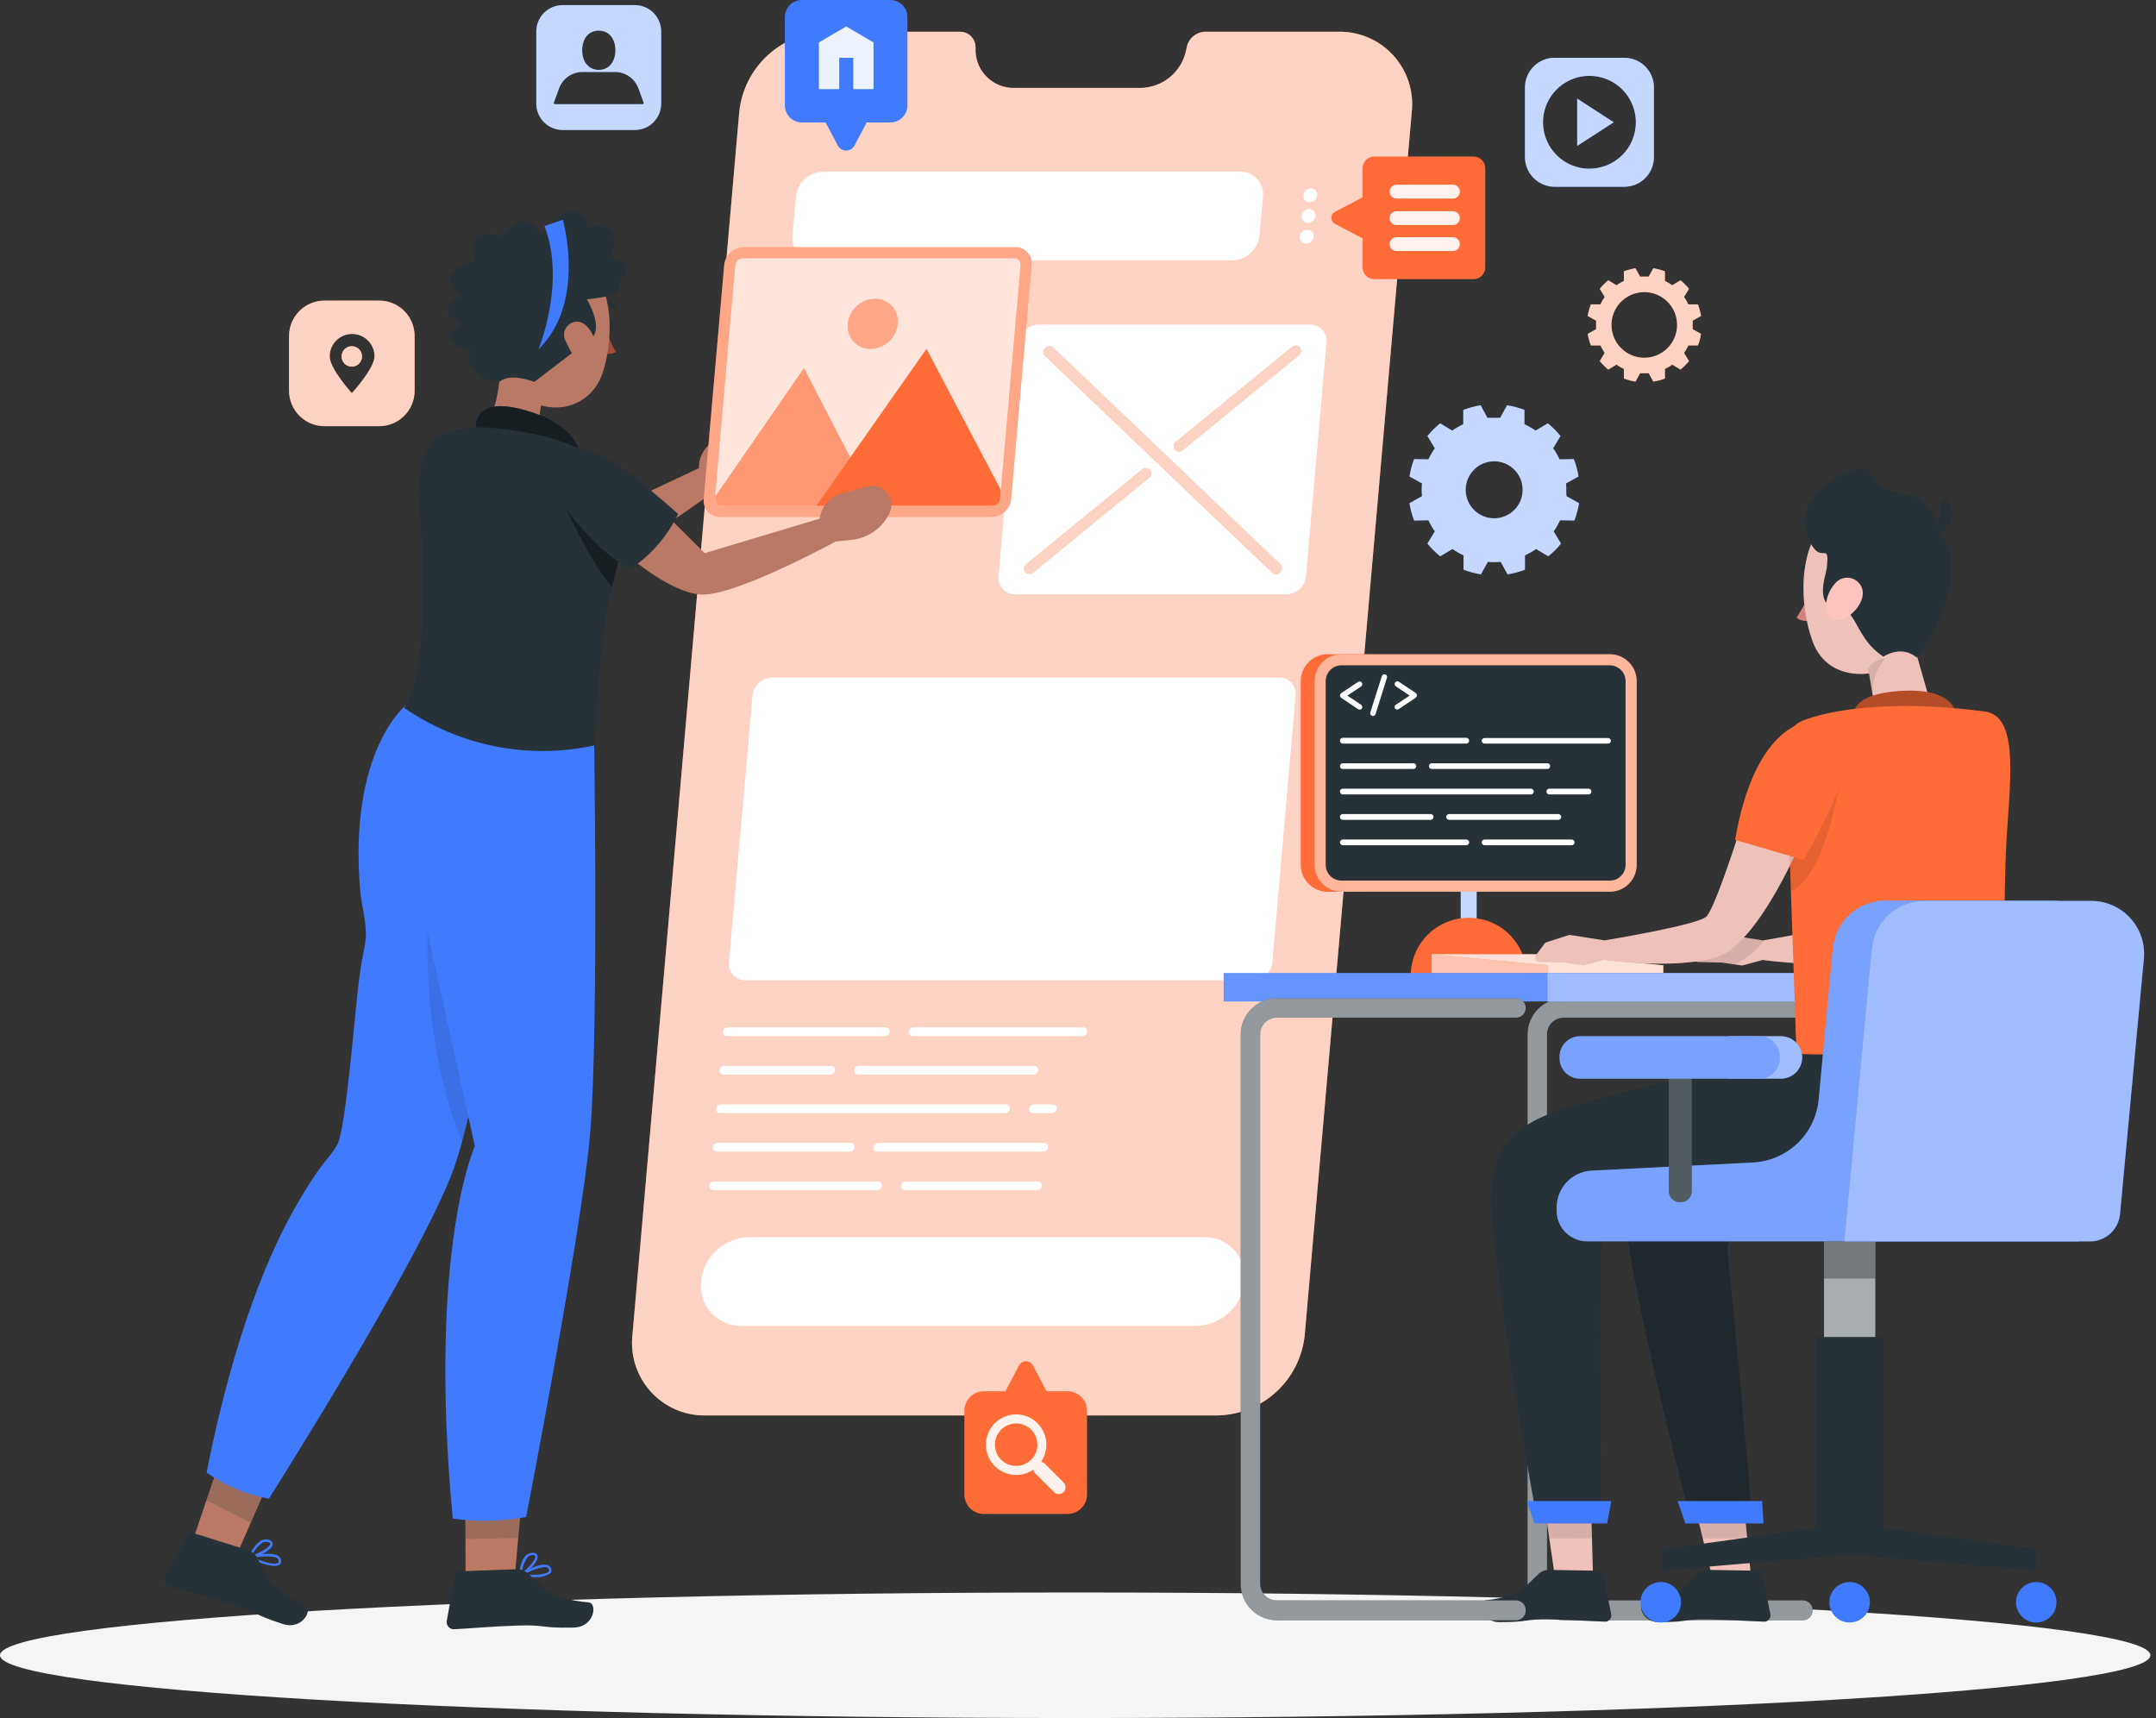 <svg width="251" height="200" viewBox="0 0 251 200" fill="none" xmlns="http://www.w3.org/2000/svg">
<rect x="0" y="0" width="251" height="200" fill="#333333" stroke="none"/>
<path d="M125.175 200C194.307 200 250.35 196.728 250.35 192.692C250.35 188.656 194.307 185.384 125.175 185.384C56.043 185.384 0 188.656 0 192.692C0 196.728 56.043 200 125.175 200Z" fill="#F5F5F5"/>
<path d="M155.82 3.693H140.326C139.821 3.704 139.335 3.883 138.944 4.202C138.553 4.522 138.28 4.963 138.169 5.455L138.066 5.939C137.799 7.141 137.135 8.217 136.182 8.996C135.229 9.774 134.041 10.21 132.811 10.233H118.091C116.924 10.259 115.793 9.822 114.947 9.018C114.1 8.213 113.606 7.107 113.572 5.939V5.455C113.56 4.977 113.359 4.523 113.013 4.192C112.667 3.862 112.204 3.682 111.726 3.693H96.231C93.687 3.738 91.247 4.714 89.373 6.437C87.499 8.16 86.322 10.509 86.063 13.041L73.629 155.421C73.498 156.612 73.621 157.817 73.992 158.956C74.363 160.094 74.972 161.141 75.779 162.026C76.586 162.911 77.572 163.614 78.672 164.089C79.772 164.563 80.96 164.797 82.157 164.776H141.727C144.272 164.729 146.712 163.752 148.586 162.028C150.459 160.304 151.636 157.954 151.895 155.421L164.355 13.041C164.485 11.851 164.361 10.646 163.989 9.507C163.618 8.369 163.008 7.322 162.2 6.438C161.393 5.554 160.406 4.851 159.306 4.378C158.206 3.905 157.018 3.671 155.82 3.693Z" fill="#FF6C37"/>
<path opacity="0.7" d="M155.82 3.693H140.326C139.821 3.704 139.335 3.883 138.944 4.202C138.553 4.522 138.28 4.963 138.169 5.455L138.066 5.939C137.799 7.141 137.135 8.217 136.182 8.996C135.229 9.774 134.041 10.21 132.811 10.233H118.091C116.924 10.259 115.793 9.822 114.947 9.018C114.1 8.213 113.606 7.107 113.572 5.939V5.455C113.56 4.977 113.359 4.523 113.013 4.192C112.667 3.862 112.204 3.682 111.726 3.693H96.231C93.687 3.738 91.247 4.714 89.373 6.437C87.499 8.16 86.322 10.509 86.063 13.041L73.629 155.421C73.498 156.612 73.621 157.817 73.992 158.956C74.363 160.094 74.972 161.141 75.779 162.026C76.586 162.911 77.572 163.614 78.672 164.089C79.772 164.563 80.96 164.797 82.157 164.776H141.727C144.272 164.729 146.712 163.752 148.586 162.028C150.459 160.304 151.636 157.954 151.895 155.421L164.355 13.041C164.485 11.851 164.361 10.646 163.989 9.507C163.618 8.369 163.008 7.322 162.2 6.438C161.393 5.554 160.406 4.851 159.306 4.378C158.206 3.905 157.018 3.671 155.82 3.693Z" fill="white"/>
<path d="M149.783 69.182H118.149C117.883 69.186 117.619 69.134 117.375 69.029C117.13 68.923 116.911 68.767 116.732 68.571C116.552 68.374 116.416 68.142 116.334 67.889C116.251 67.636 116.223 67.368 116.251 67.103L118.633 39.866C118.69 39.303 118.951 38.78 119.368 38.397C119.784 38.014 120.327 37.797 120.893 37.787H152.527C152.794 37.782 153.058 37.833 153.303 37.938C153.548 38.043 153.767 38.2 153.947 38.396C154.127 38.593 154.262 38.826 154.345 39.079C154.427 39.333 154.455 39.601 154.425 39.866L152.043 67.103C151.985 67.666 151.723 68.188 151.307 68.571C150.891 68.954 150.349 69.171 149.783 69.182Z" fill="white"/>
<path d="M139.26 154.35H86.321C85.659 154.362 85.003 154.233 84.395 153.972C83.787 153.71 83.242 153.322 82.796 152.833C82.35 152.345 82.014 151.766 81.809 151.137C81.604 150.508 81.536 149.843 81.608 149.185C81.751 147.786 82.402 146.489 83.437 145.537C84.472 144.586 85.819 144.046 87.225 144.02H140.164C140.826 144.008 141.482 144.137 142.09 144.398C142.698 144.66 143.243 145.048 143.689 145.536C144.135 146.025 144.471 146.603 144.676 147.233C144.881 147.862 144.949 148.527 144.877 149.185C144.735 150.584 144.085 151.882 143.05 152.834C142.014 153.786 140.666 154.325 139.26 154.35Z" fill="white"/>
<path d="M143.477 30.298H94.908C94.536 30.309 94.165 30.24 93.823 30.094C93.48 29.949 93.172 29.731 92.921 29.456C92.671 29.18 92.482 28.854 92.369 28.499C92.257 28.144 92.222 27.769 92.268 27.399L92.662 22.88C92.743 22.096 93.109 21.37 93.689 20.837C94.269 20.305 95.024 20.002 95.812 19.988H144.38C144.751 19.981 145.119 20.053 145.46 20.2C145.8 20.346 146.106 20.563 146.356 20.837C146.607 21.11 146.796 21.434 146.912 21.786C147.027 22.139 147.067 22.511 147.027 22.88L146.627 27.399C146.547 28.184 146.182 28.912 145.601 29.446C145.021 29.98 144.265 30.283 143.477 30.298Z" fill="white"/>
<path d="M153.353 22.725C153.33 22.944 153.229 23.147 153.067 23.296C152.905 23.444 152.694 23.528 152.474 23.532C152.371 23.534 152.269 23.513 152.174 23.472C152.079 23.431 151.994 23.37 151.925 23.294C151.855 23.218 151.803 23.128 151.771 23.03C151.738 22.931 151.728 22.828 151.739 22.725C151.761 22.507 151.863 22.305 152.025 22.157C152.187 22.009 152.397 21.927 152.617 21.924C152.719 21.922 152.822 21.942 152.916 21.982C153.011 22.022 153.096 22.082 153.166 22.158C153.236 22.234 153.288 22.324 153.32 22.421C153.353 22.519 153.364 22.623 153.353 22.725Z" fill="white"/>
<path d="M153.141 25.14C153.12 25.358 153.02 25.561 152.859 25.709C152.699 25.858 152.488 25.943 152.269 25.947C152.166 25.948 152.064 25.928 151.969 25.887C151.874 25.846 151.789 25.785 151.72 25.709C151.65 25.633 151.598 25.542 151.566 25.444C151.533 25.346 151.522 25.242 151.533 25.14C151.554 24.921 151.654 24.718 151.815 24.57C151.976 24.421 152.186 24.336 152.405 24.333C152.508 24.331 152.611 24.352 152.705 24.392C152.8 24.433 152.885 24.494 152.955 24.57C153.024 24.647 153.077 24.737 153.109 24.835C153.141 24.933 153.152 25.037 153.141 25.14Z" fill="white"/>
<path d="M152.935 27.548C152.912 27.766 152.811 27.969 152.649 28.118C152.487 28.267 152.276 28.351 152.057 28.355C151.953 28.356 151.851 28.336 151.756 28.295C151.661 28.254 151.576 28.193 151.507 28.117C151.437 28.041 151.385 27.95 151.353 27.852C151.321 27.754 151.31 27.65 151.321 27.548C151.343 27.329 151.444 27.126 151.606 26.977C151.768 26.828 151.979 26.744 152.199 26.741C152.302 26.739 152.404 26.76 152.499 26.801C152.594 26.842 152.679 26.902 152.748 26.979C152.818 27.055 152.87 27.145 152.902 27.243C152.935 27.341 152.946 27.445 152.935 27.548Z" fill="white"/>
<path d="M145.853 114.116H86.761C86.495 114.121 86.23 114.07 85.985 113.965C85.74 113.86 85.521 113.703 85.341 113.507C85.162 113.31 85.026 113.077 84.944 112.824C84.861 112.57 84.834 112.302 84.863 112.037L87.613 80.952C87.67 80.389 87.931 79.866 88.348 79.483C88.764 79.1 89.307 78.883 89.873 78.873H148.945C149.211 78.868 149.475 78.921 149.719 79.026C149.963 79.132 150.182 79.288 150.361 79.485C150.54 79.681 150.675 79.914 150.757 80.167C150.839 80.42 150.866 80.687 150.837 80.952L148.119 112.037C148.062 112.601 147.799 113.125 147.382 113.508C146.964 113.891 146.42 114.108 145.853 114.116Z" fill="white"/>
<path d="M103.017 120.611H84.618C84.553 120.612 84.489 120.6 84.43 120.574C84.371 120.549 84.317 120.511 84.274 120.463C84.231 120.415 84.198 120.359 84.178 120.298C84.158 120.236 84.152 120.171 84.159 120.107C84.172 119.97 84.235 119.841 84.336 119.747C84.437 119.653 84.57 119.6 84.708 119.597H103.108C103.173 119.596 103.237 119.608 103.297 119.634C103.357 119.66 103.41 119.698 103.454 119.747C103.497 119.795 103.53 119.853 103.549 119.915C103.569 119.977 103.574 120.043 103.566 120.107C103.552 120.244 103.488 120.37 103.387 120.463C103.286 120.556 103.154 120.608 103.017 120.611Z" fill="white"/>
<path d="M126.014 120.611H106.265C106.2 120.613 106.135 120.601 106.075 120.576C106.015 120.551 105.961 120.513 105.917 120.466C105.873 120.418 105.839 120.361 105.819 120.299C105.799 120.237 105.792 120.172 105.8 120.107C105.813 119.97 105.876 119.841 105.977 119.747C106.078 119.653 106.21 119.6 106.349 119.597H126.104C126.169 119.596 126.234 119.608 126.293 119.634C126.353 119.66 126.407 119.698 126.45 119.747C126.494 119.795 126.526 119.853 126.546 119.915C126.565 119.977 126.571 120.043 126.562 120.107C126.548 120.244 126.485 120.37 126.383 120.463C126.282 120.556 126.151 120.608 126.014 120.611Z" fill="white"/>
<path d="M96.651 125.098H84.23C84.164 125.099 84.099 125.086 84.039 125.06C83.979 125.035 83.925 124.996 83.881 124.948C83.837 124.9 83.804 124.843 83.784 124.78C83.764 124.718 83.757 124.652 83.765 124.588C83.779 124.45 83.842 124.323 83.943 124.229C84.044 124.135 84.176 124.082 84.313 124.078H96.76C96.826 124.077 96.89 124.091 96.95 124.117C97.009 124.143 97.062 124.181 97.106 124.229C97.15 124.277 97.183 124.334 97.204 124.396C97.224 124.457 97.232 124.523 97.225 124.588C97.211 124.729 97.144 124.86 97.037 124.954C96.931 125.049 96.793 125.1 96.651 125.098Z" fill="white"/>
<path d="M120.307 125.098H99.919C99.854 125.099 99.789 125.086 99.729 125.06C99.669 125.035 99.615 124.996 99.571 124.948C99.527 124.9 99.494 124.843 99.473 124.78C99.453 124.718 99.447 124.652 99.454 124.588C99.468 124.449 99.533 124.321 99.635 124.227C99.737 124.133 99.87 124.08 100.009 124.077H120.391C120.456 124.076 120.521 124.089 120.581 124.115C120.641 124.14 120.695 124.179 120.739 124.227C120.783 124.275 120.816 124.332 120.836 124.395C120.856 124.457 120.863 124.523 120.856 124.588C120.843 124.725 120.78 124.853 120.679 124.947C120.578 125.041 120.445 125.095 120.307 125.098Z" fill="white"/>
<path d="M117.014 129.578H83.837C83.772 129.58 83.707 129.569 83.647 129.544C83.587 129.518 83.533 129.481 83.489 129.433C83.445 129.385 83.412 129.328 83.391 129.266C83.371 129.205 83.365 129.139 83.372 129.074C83.386 128.936 83.451 128.808 83.553 128.714C83.655 128.62 83.788 128.567 83.927 128.564H117.105C117.17 128.564 117.234 128.577 117.294 128.604C117.353 128.63 117.407 128.668 117.45 128.716C117.494 128.764 117.527 128.821 117.548 128.883C117.568 128.944 117.576 129.01 117.569 129.074C117.554 129.212 117.489 129.338 117.387 129.431C117.285 129.523 117.152 129.576 117.014 129.578Z" fill="white"/>
<path d="M122.475 129.578H120.286C120.221 129.58 120.156 129.569 120.096 129.544C120.036 129.518 119.982 129.481 119.938 129.433C119.894 129.385 119.861 129.328 119.841 129.266C119.82 129.205 119.814 129.139 119.821 129.074C119.834 128.937 119.897 128.809 119.998 128.715C120.1 128.62 120.232 128.567 120.37 128.564H122.565C122.63 128.563 122.695 128.576 122.755 128.601C122.814 128.627 122.868 128.666 122.911 128.714C122.955 128.763 122.988 128.82 123.007 128.882C123.026 128.944 123.032 129.01 123.024 129.074C123.009 129.211 122.946 129.338 122.845 129.43C122.744 129.523 122.612 129.576 122.475 129.578Z" fill="white"/>
<path d="M98.93 134.065H83.436C83.371 134.065 83.306 134.052 83.247 134.026C83.187 134 83.134 133.961 83.09 133.913C83.046 133.865 83.013 133.809 82.993 133.747C82.972 133.685 82.965 133.62 82.971 133.555C82.985 133.417 83.049 133.289 83.152 133.195C83.254 133.101 83.387 133.047 83.526 133.045H99.02C99.086 133.044 99.151 133.056 99.211 133.082C99.271 133.108 99.325 133.146 99.369 133.195C99.413 133.243 99.446 133.3 99.466 133.362C99.486 133.424 99.493 133.49 99.485 133.555C99.471 133.693 99.407 133.821 99.305 133.915C99.202 134.009 99.069 134.063 98.93 134.065Z" fill="white"/>
<path d="M121.468 134.065H102.178C102.113 134.065 102.049 134.052 101.989 134.026C101.929 134 101.876 133.961 101.832 133.913C101.788 133.865 101.755 133.809 101.735 133.747C101.714 133.685 101.707 133.62 101.713 133.555C101.727 133.417 101.792 133.289 101.894 133.195C101.996 133.101 102.129 133.047 102.268 133.045H121.552C121.618 133.044 121.683 133.056 121.743 133.082C121.803 133.108 121.857 133.146 121.901 133.195C121.945 133.243 121.978 133.3 121.998 133.362C122.018 133.424 122.025 133.49 122.017 133.555C122.003 133.692 121.94 133.819 121.839 133.913C121.738 134.007 121.606 134.061 121.468 134.065Z" fill="white"/>
<path d="M102.126 138.545H83.048C82.983 138.547 82.918 138.534 82.859 138.508C82.799 138.483 82.745 138.444 82.702 138.396C82.658 138.347 82.626 138.29 82.606 138.228C82.587 138.166 82.581 138.1 82.59 138.035C82.604 137.899 82.668 137.772 82.769 137.68C82.87 137.587 83.001 137.534 83.138 137.532H102.209C102.274 137.53 102.339 137.541 102.399 137.566C102.459 137.591 102.513 137.629 102.557 137.677C102.602 137.725 102.635 137.782 102.655 137.843C102.675 137.905 102.682 137.971 102.674 138.035C102.662 138.173 102.599 138.301 102.497 138.395C102.396 138.489 102.264 138.543 102.126 138.545Z" fill="white"/>
<path d="M120.732 138.545H105.366C105.301 138.547 105.237 138.534 105.177 138.508C105.117 138.483 105.064 138.444 105.02 138.396C104.977 138.347 104.944 138.29 104.925 138.228C104.905 138.166 104.9 138.1 104.908 138.035C104.922 137.899 104.986 137.772 105.087 137.68C105.188 137.587 105.32 137.534 105.457 137.532H120.822C120.887 137.53 120.952 137.541 121.012 137.566C121.072 137.591 121.126 137.629 121.17 137.677C121.214 137.725 121.247 137.782 121.268 137.843C121.288 137.905 121.294 137.971 121.287 138.035C121.273 138.174 121.208 138.302 121.106 138.396C121.004 138.49 120.871 138.543 120.732 138.545Z" fill="white"/>
<path d="M149.035 66.6C148.979 66.664 148.91 66.717 148.834 66.755C148.757 66.793 148.674 66.815 148.588 66.82C148.503 66.826 148.418 66.814 148.337 66.786C148.256 66.758 148.182 66.715 148.118 66.658L121.694 41.441C121.573 41.32 121.506 41.156 121.506 40.986C121.506 40.815 121.573 40.652 121.694 40.531C121.75 40.466 121.818 40.413 121.895 40.376C121.971 40.338 122.055 40.316 122.14 40.31C122.225 40.305 122.311 40.316 122.391 40.344C122.472 40.372 122.547 40.416 122.61 40.472L149.035 65.69C149.155 65.811 149.222 65.974 149.222 66.145C149.222 66.315 149.155 66.479 149.035 66.6Z" fill="#FF6C37"/>
<path d="M119.358 66.594C119.305 66.525 119.267 66.446 119.245 66.363C119.224 66.279 119.219 66.192 119.232 66.106C119.244 66.021 119.274 65.939 119.319 65.865C119.364 65.791 119.423 65.727 119.493 65.677L132.973 54.656C133.102 54.545 133.268 54.489 133.437 54.5C133.606 54.511 133.764 54.588 133.877 54.715C133.929 54.783 133.966 54.861 133.987 54.944C134.008 55.027 134.013 55.113 134 55.198C133.987 55.283 133.958 55.364 133.914 55.437C133.869 55.511 133.811 55.574 133.742 55.625L120.262 66.652C120.133 66.763 119.967 66.819 119.798 66.808C119.629 66.797 119.471 66.72 119.358 66.594Z" fill="#FF6C37"/>
<path d="M136.774 52.345C136.723 52.277 136.686 52.199 136.664 52.116C136.643 52.033 136.639 51.946 136.652 51.862C136.664 51.777 136.694 51.696 136.738 51.622C136.782 51.549 136.841 51.485 136.91 51.435L150.416 40.395C150.544 40.284 150.711 40.228 150.88 40.239C151.049 40.25 151.207 40.327 151.32 40.453C151.371 40.522 151.409 40.6 151.43 40.683C151.451 40.766 151.455 40.852 151.443 40.937C151.43 41.022 151.401 41.103 151.356 41.176C151.312 41.249 151.253 41.313 151.184 41.364L137.678 52.403C137.55 52.514 137.384 52.57 137.214 52.559C137.045 52.548 136.887 52.471 136.774 52.345Z" fill="#FF6C37"/>
<g opacity="0.7">
<path d="M149.035 66.6C148.979 66.664 148.91 66.717 148.834 66.755C148.757 66.793 148.674 66.815 148.588 66.82C148.503 66.826 148.418 66.814 148.337 66.786C148.256 66.758 148.182 66.715 148.118 66.658L121.694 41.441C121.573 41.32 121.506 41.156 121.506 40.986C121.506 40.815 121.573 40.652 121.694 40.531C121.75 40.466 121.818 40.413 121.895 40.376C121.971 40.338 122.055 40.316 122.14 40.31C122.225 40.305 122.311 40.316 122.391 40.344C122.472 40.372 122.547 40.416 122.61 40.472L149.035 65.69C149.155 65.811 149.222 65.974 149.222 66.145C149.222 66.315 149.155 66.479 149.035 66.6Z" fill="white"/>
</g>
<g opacity="0.7">
<path d="M119.358 66.594C119.305 66.525 119.267 66.446 119.245 66.363C119.224 66.279 119.219 66.192 119.232 66.106C119.244 66.021 119.274 65.939 119.319 65.865C119.364 65.791 119.423 65.727 119.493 65.677L132.973 54.656C133.102 54.545 133.268 54.489 133.437 54.5C133.606 54.511 133.764 54.588 133.877 54.715C133.929 54.783 133.966 54.861 133.987 54.944C134.008 55.027 134.013 55.113 134 55.198C133.987 55.283 133.958 55.364 133.914 55.437C133.869 55.511 133.811 55.574 133.742 55.625L120.262 66.652C120.133 66.763 119.967 66.819 119.798 66.808C119.629 66.797 119.471 66.72 119.358 66.594Z" fill="white"/>
</g>
<g opacity="0.7">
<path d="M136.774 52.345C136.723 52.277 136.686 52.199 136.664 52.116C136.643 52.033 136.639 51.946 136.652 51.862C136.664 51.777 136.694 51.696 136.738 51.622C136.782 51.549 136.841 51.485 136.91 51.435L150.416 40.395C150.544 40.284 150.711 40.228 150.88 40.239C151.049 40.25 151.207 40.327 151.32 40.453C151.371 40.522 151.409 40.6 151.43 40.683C151.451 40.766 151.455 40.852 151.443 40.937C151.43 41.022 151.401 41.103 151.356 41.176C151.312 41.249 151.253 41.313 151.184 41.364L137.678 52.403C137.55 52.514 137.384 52.57 137.214 52.559C137.045 52.548 136.887 52.471 136.774 52.345Z" fill="white"/>
</g>
<path d="M73.888 0.594H65.496C64.683 0.597 63.905 0.923 63.331 1.499C62.758 2.075 62.435 2.854 62.435 3.667V12.06C62.435 12.875 62.759 13.656 63.336 14.233C63.912 14.809 64.694 15.133 65.509 15.133H73.901C74.716 15.133 75.498 14.809 76.074 14.233C76.651 13.656 76.974 12.875 76.974 12.06V3.667C76.974 3.262 76.894 2.862 76.739 2.488C76.584 2.114 76.356 1.775 76.07 1.489C75.783 1.204 75.443 0.978 75.068 0.824C74.694 0.67 74.293 0.592 73.888 0.594ZM69.711 3.564C70.97 3.564 71.648 4.59 71.648 5.849C71.648 7.108 70.97 8.135 69.711 8.135C68.453 8.135 67.775 7.115 67.775 5.849C67.775 4.584 68.446 3.564 69.711 3.564ZM74.754 12.131H64.663C64.622 12.131 64.582 12.123 64.544 12.107C64.507 12.092 64.472 12.069 64.443 12.04L65.089 10.278C65.29 9.722 65.658 9.242 66.142 8.902C66.626 8.563 67.203 8.38 67.794 8.38H71.609C72.202 8.38 72.779 8.562 73.264 8.902C73.749 9.241 74.118 9.722 74.321 10.278L74.967 12.04C74.939 12.069 74.906 12.092 74.869 12.107C74.833 12.123 74.793 12.131 74.754 12.131Z" fill="#407BFF"/>
<path opacity="0.7" d="M73.888 0.594H65.496C64.683 0.597 63.905 0.923 63.331 1.499C62.758 2.075 62.435 2.854 62.435 3.667V12.06C62.435 12.875 62.759 13.656 63.336 14.233C63.912 14.809 64.694 15.133 65.509 15.133H73.901C74.716 15.133 75.498 14.809 76.074 14.233C76.651 13.656 76.974 12.875 76.974 12.06V3.667C76.974 3.262 76.894 2.862 76.739 2.488C76.584 2.114 76.356 1.775 76.07 1.489C75.783 1.204 75.443 0.978 75.068 0.824C74.694 0.67 74.293 0.592 73.888 0.594ZM69.711 3.564C70.97 3.564 71.648 4.59 71.648 5.849C71.648 7.108 70.97 8.135 69.711 8.135C68.453 8.135 67.775 7.115 67.775 5.849C67.775 4.584 68.446 3.564 69.711 3.564ZM74.754 12.131H64.663C64.622 12.131 64.582 12.123 64.544 12.107C64.507 12.092 64.472 12.069 64.443 12.04L65.089 10.278C65.29 9.722 65.658 9.242 66.142 8.902C66.626 8.563 67.203 8.38 67.794 8.38H71.609C72.202 8.38 72.779 8.562 73.264 8.902C73.749 9.241 74.118 9.722 74.321 10.278L74.967 12.04C74.939 12.069 74.906 12.092 74.869 12.107C74.833 12.123 74.793 12.131 74.754 12.131Z" fill="white"/>
<path d="M44.139 34.992H37.787C37.244 34.991 36.706 35.097 36.204 35.304C35.702 35.511 35.245 35.816 34.861 36.199C34.477 36.583 34.172 37.039 33.964 37.541C33.755 38.042 33.648 38.58 33.648 39.123V45.476C33.648 46.574 34.084 47.626 34.861 48.402C35.637 49.178 36.689 49.614 37.787 49.614H44.139C44.683 49.614 45.22 49.507 45.722 49.299C46.224 49.091 46.68 48.786 47.063 48.402C47.447 48.017 47.751 47.561 47.959 47.059C48.166 46.557 48.272 46.019 48.271 45.476V39.123C48.272 38.581 48.166 38.043 47.959 37.541C47.751 37.039 47.447 36.584 47.063 36.2C46.679 35.816 46.223 35.512 45.722 35.304C45.22 35.097 44.682 34.991 44.139 34.992ZM40.963 45.767C40.963 45.767 38.381 42.932 38.381 41.486C38.381 40.794 38.656 40.129 39.145 39.64C39.635 39.15 40.3 38.875 40.992 38.875C41.685 38.875 42.349 39.15 42.839 39.64C43.328 40.129 43.604 40.794 43.604 41.486C43.571 42.932 40.963 45.767 40.963 45.767Z" fill="#FF6C37"/>
<path d="M40.962 40.298C40.726 40.297 40.494 40.366 40.297 40.497C40.099 40.628 39.945 40.814 39.854 41.033C39.763 41.251 39.739 41.492 39.784 41.724C39.83 41.956 39.944 42.17 40.111 42.337C40.279 42.505 40.492 42.618 40.725 42.664C40.957 42.71 41.198 42.686 41.416 42.595C41.635 42.504 41.821 42.35 41.952 42.152C42.083 41.955 42.152 41.723 42.15 41.486C42.15 41.171 42.025 40.869 41.803 40.646C41.58 40.423 41.278 40.298 40.962 40.298Z" fill="#FF6C37"/>
<g opacity="0.7">
<path d="M44.139 34.992H37.787C37.244 34.991 36.706 35.097 36.204 35.304C35.702 35.511 35.245 35.816 34.861 36.199C34.477 36.583 34.172 37.039 33.964 37.541C33.755 38.042 33.648 38.58 33.648 39.123V45.476C33.648 46.574 34.084 47.626 34.861 48.402C35.637 49.178 36.689 49.614 37.787 49.614H44.139C44.683 49.614 45.22 49.507 45.722 49.299C46.224 49.091 46.68 48.786 47.063 48.402C47.447 48.017 47.751 47.561 47.959 47.059C48.166 46.557 48.272 46.019 48.271 45.476V39.123C48.272 38.581 48.166 38.043 47.959 37.541C47.751 37.039 47.447 36.584 47.063 36.2C46.679 35.816 46.223 35.512 45.722 35.304C45.22 35.097 44.682 34.991 44.139 34.992ZM40.963 45.767C40.963 45.767 38.381 42.932 38.381 41.486C38.381 40.794 38.656 40.129 39.145 39.64C39.635 39.15 40.3 38.875 40.992 38.875C41.685 38.875 42.349 39.15 42.839 39.64C43.328 40.129 43.604 40.794 43.604 41.486C43.571 42.932 40.963 45.767 40.963 45.767Z" fill="white"/>
<path d="M40.962 40.298C40.726 40.297 40.494 40.366 40.297 40.497C40.099 40.628 39.945 40.814 39.854 41.033C39.763 41.251 39.739 41.492 39.784 41.724C39.83 41.956 39.944 42.17 40.111 42.337C40.279 42.505 40.492 42.618 40.725 42.664C40.957 42.71 41.198 42.686 41.416 42.595C41.635 42.504 41.821 42.35 41.952 42.152C42.083 41.955 42.152 41.723 42.15 41.486C42.15 41.171 42.025 40.869 41.803 40.646C41.58 40.423 41.278 40.298 40.962 40.298Z" fill="white"/>
</g>
<path d="M183.615 16.986L187.87 14.236L183.615 11.479V16.986Z" fill="#407BFF"/>
<path d="M189.096 6.727H180.987C180.071 6.727 179.193 7.091 178.545 7.739C177.897 8.387 177.533 9.265 177.533 10.181V18.29C177.535 19.205 177.899 20.083 178.547 20.73C179.194 21.378 180.072 21.742 180.987 21.744H189.096C190.012 21.744 190.89 21.38 191.538 20.732C192.186 20.084 192.55 19.206 192.55 18.29V10.181C192.551 9.727 192.462 9.278 192.289 8.858C192.115 8.439 191.861 8.058 191.54 7.737C191.219 7.416 190.838 7.162 190.419 6.988C189.999 6.815 189.55 6.726 189.096 6.727ZM185.042 19.639C183.973 19.639 182.928 19.322 182.039 18.728C181.15 18.134 180.457 17.29 180.049 16.302C179.64 15.314 179.533 14.227 179.742 13.179C179.951 12.13 180.466 11.168 181.223 10.412C181.979 9.657 182.943 9.143 183.991 8.935C185.04 8.727 186.127 8.835 187.114 9.245C188.101 9.655 188.945 10.349 189.538 11.238C190.131 12.128 190.446 13.173 190.445 14.242C190.444 14.951 190.304 15.652 190.032 16.307C189.76 16.961 189.362 17.556 188.86 18.056C188.358 18.557 187.763 18.954 187.107 19.224C186.452 19.495 185.75 19.634 185.042 19.633V19.639Z" fill="#407BFF"/>
<g opacity="0.7">
<path d="M183.615 16.986L187.87 14.235L183.615 11.479V16.986Z" fill="white"/>
<path d="M189.096 6.727H180.987C180.071 6.727 179.193 7.091 178.545 7.739C177.897 8.386 177.533 9.265 177.533 10.181V18.29C177.535 19.205 177.899 20.083 178.547 20.73C179.194 21.378 180.072 21.742 180.987 21.744H189.096C190.012 21.744 190.89 21.38 191.538 20.732C192.186 20.084 192.55 19.206 192.55 18.29V10.181C192.551 9.727 192.462 9.278 192.289 8.858C192.115 8.439 191.861 8.058 191.54 7.737C191.219 7.416 190.838 7.162 190.419 6.988C189.999 6.815 189.55 6.726 189.096 6.727ZM185.042 19.639C183.973 19.639 182.928 19.322 182.039 18.728C181.15 18.134 180.457 17.29 180.049 16.302C179.64 15.314 179.533 14.227 179.742 13.179C179.951 12.13 180.466 11.168 181.223 10.412C181.979 9.657 182.943 9.143 183.991 8.935C185.04 8.727 186.127 8.835 187.114 9.245C188.101 9.655 188.945 10.348 189.538 11.238C190.131 12.127 190.446 13.173 190.445 14.242C190.444 14.951 190.304 15.652 190.032 16.307C189.76 16.961 189.362 17.556 188.86 18.056C188.358 18.557 187.763 18.954 187.107 19.224C186.452 19.495 185.75 19.634 185.042 19.633V19.639Z" fill="white"/>
</g>
<path d="M197.057 37.826C197.057 37.658 197.057 37.49 197.057 37.328L198.031 36.786C197.96 36.325 197.839 35.872 197.67 35.437H196.559C196.418 35.134 196.25 34.844 196.056 34.572L196.63 33.623C196.336 33.258 196.005 32.925 195.643 32.629L194.687 33.203C194.416 33.013 194.129 32.846 193.829 32.706V31.589C193.392 31.424 192.94 31.303 192.479 31.228L191.937 32.203C191.776 32.203 191.608 32.203 191.44 32.203C191.272 32.203 191.111 32.203 190.943 32.203L190.4 31.228C189.94 31.305 189.488 31.426 189.051 31.589V32.706C188.75 32.845 188.463 33.011 188.192 33.203L187.237 32.629C186.871 32.923 186.538 33.257 186.243 33.623L186.817 34.572C186.628 34.846 186.462 35.135 186.32 35.437H185.21C185.041 35.873 184.918 36.325 184.842 36.786L185.817 37.328C185.817 37.49 185.817 37.658 185.817 37.826C185.817 37.993 185.817 38.161 185.817 38.323L184.842 38.865C184.917 39.326 185.04 39.779 185.21 40.214H186.32C186.462 40.516 186.628 40.805 186.817 41.079L186.243 42.035C186.539 42.397 186.873 42.728 187.237 43.023L188.192 42.448C188.461 42.642 188.749 42.809 189.051 42.945V44.062C189.487 44.228 189.939 44.35 190.4 44.424L190.943 43.449C191.111 43.449 191.272 43.449 191.44 43.449C191.608 43.449 191.776 43.449 191.937 43.449L192.479 44.424C192.941 44.351 193.393 44.23 193.829 44.062V42.945C194.13 42.807 194.417 42.641 194.687 42.448L195.643 43.023C196.003 42.727 196.334 42.396 196.63 42.035L196.056 41.079C196.25 40.807 196.418 40.517 196.559 40.214H197.67C197.84 39.779 197.961 39.327 198.031 38.865L197.057 38.323C197.044 38.142 197.057 37.993 197.057 37.826ZM191.427 41.648C190.671 41.648 189.932 41.423 189.304 41.003C188.675 40.584 188.185 39.987 187.896 39.288C187.607 38.59 187.531 37.821 187.678 37.08C187.826 36.339 188.19 35.658 188.724 35.123C189.259 34.589 189.94 34.225 190.681 34.077C191.423 33.93 192.191 34.005 192.889 34.295C193.588 34.584 194.185 35.074 194.605 35.702C195.025 36.331 195.249 37.07 195.249 37.826C195.249 38.839 194.846 39.811 194.129 40.528C193.413 41.245 192.441 41.648 191.427 41.648Z" fill="#FF6C37"/>
<path opacity="0.7" d="M197.057 37.826C197.057 37.658 197.057 37.49 197.057 37.328L198.031 36.786C197.96 36.325 197.839 35.872 197.67 35.437H196.559C196.418 35.134 196.25 34.844 196.056 34.572L196.63 33.623C196.336 33.258 196.005 32.925 195.643 32.629L194.687 33.203C194.416 33.013 194.129 32.846 193.829 32.706V31.589C193.392 31.424 192.94 31.303 192.479 31.228L191.937 32.203C191.776 32.203 191.608 32.203 191.44 32.203C191.272 32.203 191.111 32.203 190.943 32.203L190.4 31.228C189.94 31.305 189.488 31.426 189.051 31.589V32.706C188.75 32.845 188.463 33.011 188.192 33.203L187.237 32.629C186.871 32.923 186.538 33.257 186.243 33.623L186.817 34.572C186.628 34.846 186.462 35.135 186.32 35.437H185.21C185.041 35.873 184.918 36.325 184.842 36.786L185.817 37.328C185.817 37.49 185.817 37.658 185.817 37.826C185.817 37.993 185.817 38.161 185.817 38.323L184.842 38.865C184.917 39.326 185.04 39.779 185.21 40.214H186.32C186.462 40.516 186.628 40.805 186.817 41.079L186.243 42.035C186.539 42.397 186.873 42.728 187.237 43.023L188.192 42.448C188.461 42.642 188.749 42.809 189.051 42.945V44.062C189.487 44.228 189.939 44.35 190.4 44.424L190.943 43.449C191.111 43.449 191.272 43.449 191.44 43.449C191.608 43.449 191.776 43.449 191.937 43.449L192.479 44.424C192.941 44.351 193.393 44.23 193.829 44.062V42.945C194.13 42.807 194.417 42.641 194.687 42.448L195.643 43.023C196.003 42.727 196.334 42.396 196.63 42.035L196.056 41.079C196.25 40.807 196.418 40.517 196.559 40.214H197.67C197.84 39.779 197.961 39.327 198.031 38.865L197.057 38.323C197.044 38.142 197.057 37.993 197.057 37.826ZM191.427 41.648C190.671 41.648 189.932 41.423 189.304 41.003C188.675 40.584 188.185 39.987 187.896 39.288C187.607 38.59 187.531 37.821 187.678 37.08C187.826 36.339 188.19 35.658 188.724 35.123C189.259 34.589 189.94 34.225 190.681 34.077C191.423 33.93 192.191 34.005 192.889 34.295C193.588 34.584 194.185 35.074 194.605 35.702C195.025 36.331 195.249 37.07 195.249 37.826C195.249 38.839 194.846 39.811 194.129 40.528C193.413 41.245 192.441 41.648 191.427 41.648Z" fill="white"/>
<path d="M182.343 57.019C182.343 56.768 182.343 56.522 182.311 56.277L183.77 55.47C183.66 54.777 183.478 54.098 183.227 53.443L181.562 53.475C181.351 53.023 181.101 52.591 180.813 52.184L181.671 50.757C181.232 50.214 180.736 49.718 180.193 49.279L178.766 50.131C178.358 49.847 177.926 49.599 177.475 49.388V47.723C176.823 47.471 176.145 47.289 175.454 47.18L174.647 48.639C174.402 48.639 174.157 48.639 173.905 48.639C173.653 48.639 173.408 48.639 173.162 48.639L172.375 47.18C171.684 47.291 171.007 47.473 170.354 47.723V49.388C169.903 49.599 169.471 49.847 169.063 50.131L167.668 49.279C167.123 49.718 166.626 50.214 166.184 50.757L167.042 52.184C166.756 52.591 166.508 53.023 166.3 53.475L164.634 53.443C164.38 54.097 164.199 54.776 164.092 55.47L165.551 56.277C165.499 56.77 165.499 57.268 165.551 57.762L164.092 58.575C164.199 59.266 164.381 59.944 164.634 60.596L166.3 60.564C166.506 61.016 166.755 61.449 167.042 61.855L166.184 63.282C166.626 63.825 167.123 64.32 167.668 64.76L169.095 63.908C169.502 64.194 169.934 64.442 170.386 64.65V66.316C171.038 66.569 171.716 66.751 172.407 66.858L173.221 65.399C173.714 65.451 174.212 65.451 174.705 65.399L175.512 66.858C176.204 66.752 176.882 66.57 177.533 66.316V64.65C177.985 64.442 178.417 64.194 178.824 63.908L180.251 64.76C180.794 64.32 181.29 63.825 181.73 63.282L180.871 61.855C181.16 61.449 181.411 61.016 181.62 60.564L183.285 60.596C183.535 59.943 183.717 59.266 183.828 58.575L182.369 57.762C182.33 57.51 182.343 57.271 182.343 57.019ZM173.95 60.338C173.294 60.338 172.652 60.143 172.106 59.779C171.561 59.414 171.135 58.896 170.884 58.289C170.633 57.683 170.567 57.016 170.695 56.372C170.824 55.728 171.14 55.137 171.604 54.673C172.068 54.209 172.659 53.893 173.303 53.765C173.946 53.637 174.614 53.702 175.22 53.954C175.826 54.205 176.345 54.63 176.709 55.176C177.074 55.721 177.268 56.363 177.268 57.019C177.268 57.457 177.182 57.89 177.014 58.294C176.846 58.698 176.6 59.064 176.29 59.373C175.98 59.681 175.611 59.925 175.207 60.091C174.802 60.256 174.368 60.34 173.931 60.338H173.95Z" fill="#407BFF"/>
<path opacity="0.7" d="M182.343 57.019C182.343 56.768 182.343 56.522 182.311 56.277L183.77 55.47C183.66 54.777 183.478 54.098 183.227 53.443L181.562 53.475C181.351 53.023 181.101 52.591 180.813 52.184L181.671 50.757C181.232 50.214 180.736 49.718 180.193 49.279L178.766 50.131C178.358 49.847 177.926 49.599 177.475 49.388V47.723C176.823 47.471 176.145 47.289 175.454 47.18L174.647 48.639C174.402 48.639 174.157 48.639 173.905 48.639C173.653 48.639 173.408 48.639 173.162 48.639L172.375 47.18C171.684 47.291 171.007 47.473 170.354 47.723V49.388C169.903 49.599 169.471 49.847 169.063 50.131L167.668 49.279C167.123 49.718 166.626 50.214 166.184 50.757L167.042 52.184C166.756 52.591 166.508 53.023 166.3 53.475L164.634 53.443C164.38 54.097 164.199 54.776 164.092 55.47L165.551 56.277C165.499 56.77 165.499 57.268 165.551 57.762L164.092 58.575C164.199 59.266 164.381 59.944 164.634 60.596L166.3 60.564C166.506 61.016 166.755 61.449 167.042 61.855L166.184 63.282C166.626 63.825 167.123 64.32 167.668 64.76L169.095 63.908C169.502 64.194 169.934 64.442 170.386 64.65V66.316C171.038 66.569 171.716 66.751 172.407 66.858L173.221 65.399C173.714 65.451 174.212 65.451 174.705 65.399L175.512 66.858C176.204 66.752 176.882 66.57 177.533 66.316V64.65C177.985 64.442 178.417 64.194 178.824 63.908L180.251 64.76C180.794 64.32 181.29 63.825 181.73 63.282L180.871 61.855C181.16 61.449 181.411 61.016 181.62 60.564L183.285 60.596C183.535 59.943 183.717 59.266 183.828 58.575L182.369 57.762C182.33 57.51 182.343 57.271 182.343 57.019ZM173.95 60.338C173.294 60.338 172.652 60.143 172.106 59.779C171.561 59.414 171.135 58.896 170.884 58.289C170.633 57.683 170.567 57.016 170.695 56.372C170.824 55.728 171.14 55.137 171.604 54.673C172.068 54.209 172.659 53.893 173.303 53.765C173.946 53.637 174.614 53.702 175.22 53.954C175.826 54.205 176.345 54.63 176.709 55.176C177.074 55.721 177.268 56.363 177.268 57.019C177.268 57.457 177.182 57.89 177.014 58.294C176.846 58.698 176.6 59.064 176.29 59.373C175.98 59.681 175.611 59.925 175.207 60.091C174.802 60.256 174.368 60.34 173.931 60.338H173.95Z" fill="white"/>
<path d="M158.631 19.587V22.97L155.403 24.668C155.278 24.736 155.173 24.836 155.1 24.958C155.027 25.08 154.988 25.22 154.988 25.362C154.988 25.505 155.027 25.645 155.1 25.767C155.173 25.889 155.278 25.989 155.403 26.056L158.631 27.754V31.137C158.631 31.498 158.775 31.845 159.03 32.1C159.286 32.356 159.632 32.499 159.994 32.499H171.543C171.905 32.499 172.252 32.356 172.509 32.101C172.765 31.846 172.91 31.499 172.912 31.137V19.587C172.912 19.224 172.768 18.876 172.511 18.62C172.255 18.363 171.906 18.219 171.543 18.219H159.974C159.615 18.224 159.273 18.371 159.021 18.627C158.77 18.883 158.63 19.228 158.631 19.587Z" fill="#FF6C37"/>
<g opacity="0.9">
<path d="M162.582 23.112H169.148C169.362 23.112 169.567 23.027 169.719 22.876C169.87 22.725 169.955 22.519 169.955 22.305C169.955 22.091 169.87 21.886 169.719 21.735C169.567 21.583 169.362 21.498 169.148 21.498H162.582C162.368 21.498 162.163 21.583 162.012 21.735C161.86 21.886 161.775 22.091 161.775 22.305C161.775 22.519 161.86 22.725 162.012 22.876C162.163 23.027 162.368 23.112 162.582 23.112Z" fill="white"/>
<path d="M169.148 24.584H162.582C162.368 24.584 162.163 24.669 162.012 24.821C161.86 24.972 161.775 25.177 161.775 25.391C161.775 25.605 161.86 25.811 162.012 25.962C162.163 26.113 162.368 26.198 162.582 26.198H169.148C169.362 26.198 169.567 26.113 169.719 25.962C169.87 25.811 169.955 25.605 169.955 25.391C169.955 25.177 169.87 24.972 169.719 24.821C169.567 24.669 169.362 24.584 169.148 24.584Z" fill="white"/>
<path d="M169.148 27.612H162.582C162.368 27.612 162.163 27.697 162.012 27.849C161.86 28 161.775 28.205 161.775 28.419C161.775 28.633 161.86 28.838 162.012 28.99C162.163 29.141 162.368 29.226 162.582 29.226H169.148C169.362 29.226 169.567 29.141 169.719 28.99C169.87 28.838 169.955 28.633 169.955 28.419C169.955 28.205 169.87 28 169.719 27.849C169.567 27.697 169.362 27.612 169.148 27.612Z" fill="white"/>
</g>
<path d="M93.362 14.255H96.118L97.538 16.947C97.632 17.122 97.772 17.269 97.942 17.372C98.113 17.474 98.308 17.528 98.507 17.528C98.706 17.528 98.901 17.474 99.072 17.372C99.242 17.269 99.382 17.122 99.475 16.947L100.896 14.255H103.652C103.914 14.255 104.173 14.203 104.415 14.103C104.656 14.002 104.876 13.855 105.061 13.67C105.245 13.485 105.392 13.265 105.491 13.023C105.591 12.781 105.642 12.522 105.641 12.26V1.988C105.641 1.461 105.431 0.955 105.058 0.582C104.685 0.21 104.18 1.05493e-05 103.652 1.05493e-05H93.362C93.1 -0.001 92.841 0.05 92.6 0.15C92.358 0.249 92.138 0.396 91.954 0.581C91.769 0.765 91.622 0.985 91.523 1.226C91.423 1.468 91.372 1.727 91.373 1.988V12.318C91.386 12.836 91.602 13.329 91.973 13.691C92.345 14.053 92.843 14.255 93.362 14.255Z" fill="#407BFF"/>
<path opacity="0.9" d="M98.512 3.08L95.336 4.939V10.375H97.699V6.727H99.332V10.375H101.695V4.939L98.512 3.08Z" fill="white"/>
<path d="M124.286 161.961H121.833L120.251 158.953C120.173 158.807 120.056 158.685 119.914 158.601C119.772 158.516 119.61 158.471 119.444 158.471C119.279 158.471 119.116 158.516 118.974 158.601C118.832 158.685 118.716 158.807 118.637 158.953L117.055 161.961H114.538C113.937 161.961 113.36 162.2 112.935 162.625C112.51 163.05 112.271 163.626 112.271 164.227V173.976C112.271 174.577 112.51 175.153 112.935 175.578C113.36 176.003 113.937 176.242 114.538 176.242H124.286C124.887 176.242 125.463 176.003 125.888 175.578C126.313 175.153 126.552 174.577 126.552 173.976V164.227C126.552 163.626 126.313 163.05 125.888 162.625C125.463 162.2 124.887 161.961 124.286 161.961Z" fill="#FF6C37"/>
<path opacity="0.9" d="M120.794 165.686C120.32 165.213 119.722 164.884 119.068 164.738C118.414 164.592 117.733 164.635 117.103 164.863C116.473 165.091 115.921 165.493 115.511 166.023C115.102 166.553 114.852 167.188 114.79 167.855C114.729 168.522 114.859 169.192 115.165 169.788C115.47 170.384 115.94 170.88 116.517 171.219C117.095 171.558 117.757 171.725 118.427 171.701C119.096 171.677 119.744 171.463 120.296 171.084C120.323 171.244 120.398 171.392 120.509 171.51L122.705 173.698C122.853 173.846 123.054 173.93 123.263 173.93C123.472 173.93 123.673 173.846 123.821 173.698C123.97 173.55 124.053 173.349 124.053 173.14C124.053 172.93 123.97 172.73 123.821 172.581L121.633 170.393C121.515 170.276 121.364 170.2 121.2 170.173C121.664 169.495 121.878 168.676 121.803 167.857C121.729 167.038 121.372 166.271 120.794 165.686ZM120.045 169.928C119.699 170.273 119.258 170.509 118.779 170.604C118.299 170.699 117.802 170.65 117.35 170.463C116.899 170.275 116.513 169.958 116.241 169.552C115.97 169.145 115.825 168.667 115.825 168.178C115.825 167.69 115.97 167.212 116.241 166.805C116.513 166.398 116.899 166.082 117.35 165.894C117.802 165.707 118.299 165.658 118.779 165.753C119.258 165.848 119.699 166.083 120.045 166.429C120.275 166.659 120.457 166.931 120.582 167.231C120.706 167.532 120.77 167.853 120.77 168.178C120.77 168.503 120.706 168.825 120.582 169.125C120.457 169.426 120.275 169.698 120.045 169.928Z" fill="white"/>
<path d="M228.542 97.04C228.542 97.04 223.28 110.081 218.129 111.488C212.977 112.896 205.217 111.753 205.217 111.753L202.815 112.399L200.459 112.05H200.375L197.721 111.986C197.625 111.994 197.529 111.974 197.445 111.929C197.36 111.884 197.289 111.816 197.242 111.733C197.194 111.649 197.172 111.554 197.176 111.458C197.181 111.362 197.214 111.27 197.269 111.192L198.218 109.9C198.298 109.794 198.408 109.715 198.535 109.674L201.065 108.861C201.165 108.839 201.269 108.839 201.369 108.861L205.242 109.474C205.242 109.474 215.992 107.712 217.089 106.718C218.187 105.723 221.421 95.297 221.421 95.297L228.542 97.04Z" fill="#EEC1BB"/>
<path opacity="0.1" d="M205.481 109.39L205.229 109.429L201.355 108.816C201.255 108.793 201.152 108.793 201.052 108.816L198.521 109.629C198.395 109.67 198.284 109.749 198.205 109.855L197.256 111.146C197.2 111.224 197.168 111.317 197.163 111.413C197.158 111.509 197.181 111.604 197.228 111.688C197.276 111.771 197.346 111.839 197.431 111.884C197.516 111.929 197.612 111.948 197.708 111.94L200.361 112.005H200.445L202.027 112.237C203.376 111.558 204.556 110.585 205.481 109.39Z" fill="black"/>
<path d="M231.716 84.121C227.894 82.869 222.516 85.742 220.457 97.776L228.391 100.119C228.391 100.119 237.178 85.916 231.716 84.121Z" fill="#407BFF"/>
<path d="M209.484 68.395C209.484 68.795 209.697 69.111 209.956 69.111C210.214 69.111 210.44 68.769 210.421 68.382C210.401 67.994 210.207 67.672 209.949 67.678C209.691 67.684 209.484 68.001 209.484 68.395Z" fill="#263238"/>
<path d="M211.045 68.789L209.166 71.894C209.166 71.894 209.812 72.63 211.225 72.088L211.045 68.789Z" fill="#D4827D"/>
<path d="M211.401 65.903C211.378 65.929 211.348 65.948 211.316 65.96C211.283 65.971 211.248 65.974 211.213 65.967C210.959 65.924 210.698 65.941 210.453 66.019C210.207 66.096 209.983 66.231 209.8 66.413C209.76 66.45 209.708 66.47 209.654 66.47C209.6 66.47 209.548 66.45 209.509 66.413C209.472 66.372 209.451 66.319 209.451 66.264C209.451 66.209 209.472 66.156 209.509 66.116C209.737 65.882 210.018 65.708 210.329 65.608C210.639 65.508 210.97 65.485 211.291 65.541C211.318 65.544 211.344 65.553 211.368 65.566C211.392 65.58 211.413 65.598 211.43 65.62C211.447 65.641 211.459 65.666 211.466 65.692C211.473 65.719 211.475 65.746 211.472 65.774C211.462 65.823 211.437 65.868 211.401 65.903Z" fill="#263238"/>
<path d="M224.673 65.58C224.964 70.829 225.203 73.049 222.885 76.032C219.186 79.228 212.885 79.738 211.025 74.683C209.353 70.164 209.159 62.333 214.014 59.627C214.838 59.169 215.744 58.877 216.68 58.768C217.617 58.66 218.565 58.737 219.472 58.995C220.378 59.254 221.225 59.688 221.964 60.274C222.702 60.86 223.318 61.586 223.776 62.41C224.313 63.384 224.62 64.469 224.673 65.58Z" fill="#EEC1BB"/>
<path d="M217.359 77.065L218.689 84.845L225.171 83.347L222.905 75.406L217.359 77.065Z" fill="#EEC1BB"/>
<path d="M212.692 65.967C213.021 62.559 211.846 66.497 210.271 61.997C208.695 57.497 216.139 53.843 217.327 54.682C218.515 55.522 217.837 56.806 221.775 57.536C222.85 57.706 223.825 58.263 224.519 59.1C225.213 59.938 225.578 61 225.545 62.087C225.545 62.087 227.812 63.133 227.005 68.001C226.412 71.12 225.084 74.053 223.131 76.555C223.131 76.555 221.64 75.019 219.257 76.433C218.328 75.826 217.541 75.024 216.953 74.082C215.894 72.494 215.565 70.984 214.112 70.855C211.078 70.577 212.582 67.091 212.692 65.967Z" fill="#263238"/>
<path d="M225.125 62.675C225.125 62.675 228.353 60.699 226.92 58.627C225.487 56.555 226.177 60.912 225.125 62.675Z" fill="#263238"/>
<path d="M213.615 67.949C212.899 68.75 212.529 69.802 212.588 70.874C212.678 72.294 214.073 72.546 215.17 71.771C216.268 70.996 217.307 69.486 216.675 68.24C216.534 67.968 216.328 67.736 216.074 67.564C215.821 67.393 215.529 67.288 215.224 67.259C214.919 67.23 214.612 67.278 214.331 67.399C214.05 67.519 213.804 67.709 213.615 67.949Z" fill="#FFC3BD"/>
<path opacity="0.1" d="M217.482 77.801L218.012 80.887C217.965 80.123 218.07 79.357 218.321 78.634C218.571 77.91 218.962 77.243 219.471 76.671C219.075 76.697 218.691 76.812 218.347 77.007C218.002 77.203 217.707 77.475 217.482 77.801Z" fill="black"/>
<path d="M171.91 97.867H170.057V108.796H171.91V97.867Z" fill="#407BFF"/>
<path opacity="0.7" d="M171.91 97.867H170.057V108.796H171.91V97.867Z" fill="white"/>
<path d="M159.177 76.161H154.561C153.73 76.161 152.934 76.491 152.347 77.079C151.76 77.666 151.43 78.462 151.43 79.293V100.681C151.43 101.092 151.511 101.5 151.668 101.879C151.825 102.259 152.056 102.605 152.347 102.895C152.638 103.186 152.983 103.417 153.363 103.574C153.742 103.731 154.15 103.812 154.561 103.812H159.177V76.161Z" fill="#FF6C37"/>
<path d="M187.41 76.161H156.176C154.447 76.161 153.045 77.563 153.045 79.293V100.675C153.045 102.404 154.447 103.806 156.176 103.806H187.41C189.139 103.806 190.541 102.404 190.541 100.675V79.293C190.541 77.563 189.139 76.161 187.41 76.161Z" fill="#FF6C37"/>
<path opacity="0.5" d="M187.41 76.161H156.176C154.447 76.161 153.045 77.563 153.045 79.293V100.675C153.045 102.404 154.447 103.806 156.176 103.806H187.41C189.139 103.806 190.541 102.404 190.541 100.675V79.293C190.541 77.563 189.139 76.161 187.41 76.161Z" fill="white"/>
<path d="M187.41 77.453H156.176C155.16 77.453 154.336 78.276 154.336 79.293V100.675C154.336 101.691 155.16 102.515 156.176 102.515H187.41C188.426 102.515 189.25 101.691 189.25 100.675V79.293C189.25 78.276 188.426 77.453 187.41 77.453Z" fill="#263238"/>
<path d="M164.24 113.38C164.294 111.628 165.029 109.965 166.287 108.745C167.546 107.525 169.23 106.842 170.984 106.842C172.737 106.842 174.421 107.525 175.68 108.745C176.938 109.965 177.673 111.628 177.727 113.38H164.24Z" fill="#FF6C37"/>
<path d="M180.153 111.082H166.666V113.27H193.639V112.373L180.153 111.082Z" fill="#FF6C37"/>
<path opacity="0.8" d="M180.153 111.082H166.666V113.27H193.639V112.373L180.153 111.082Z" fill="white"/>
<path d="M180.153 113.27H166.666V111.082L180.153 112.373V113.27Z" fill="#FF6C37"/>
<path opacity="0.6" d="M180.153 113.27H166.666V111.082L180.153 112.373V113.27Z" fill="white"/>
<path d="M209.889 188.618H182.07C181.515 188.619 180.966 188.51 180.453 188.299C179.94 188.087 179.473 187.776 179.081 187.384C178.688 186.992 178.376 186.526 178.164 186.013C177.951 185.5 177.842 184.951 177.842 184.396V120.43C177.842 119.875 177.951 119.325 178.164 118.813C178.376 118.3 178.688 117.834 179.081 117.442C179.473 117.05 179.94 116.739 180.453 116.527C180.966 116.315 181.515 116.207 182.07 116.208H209.889C210.189 116.208 210.476 116.327 210.688 116.539C210.9 116.751 211.019 117.038 211.019 117.338C211.019 117.637 210.9 117.925 210.688 118.136C210.476 118.348 210.189 118.467 209.889 118.467H182.07C181.813 118.463 181.558 118.51 181.319 118.605C181.081 118.701 180.863 118.843 180.68 119.023C180.497 119.203 180.351 119.418 180.252 119.655C180.152 119.893 180.101 120.147 180.101 120.404V184.37C180.101 184.627 180.152 184.882 180.252 185.119C180.351 185.356 180.497 185.571 180.68 185.751C180.863 185.931 181.081 186.073 181.319 186.169C181.558 186.264 181.813 186.311 182.07 186.307H209.889C210.189 186.307 210.476 186.426 210.688 186.638C210.9 186.85 211.019 187.137 211.019 187.437C211.026 187.589 211.002 187.742 210.948 187.885C210.895 188.028 210.813 188.159 210.707 188.269C210.601 188.38 210.474 188.467 210.334 188.527C210.193 188.587 210.042 188.618 209.889 188.618Z" fill="#263238"/>
<g opacity="0.5">
<path d="M209.889 188.618H182.07C181.515 188.619 180.966 188.51 180.453 188.299C179.94 188.087 179.473 187.776 179.081 187.384C178.688 186.992 178.376 186.526 178.164 186.013C177.951 185.5 177.842 184.951 177.842 184.396V120.43C177.842 119.875 177.951 119.325 178.164 118.813C178.376 118.3 178.688 117.834 179.081 117.442C179.473 117.05 179.94 116.739 180.453 116.527C180.966 116.315 181.515 116.207 182.07 116.208H209.889C210.189 116.208 210.476 116.327 210.688 116.539C210.9 116.751 211.019 117.038 211.019 117.338C211.019 117.637 210.9 117.925 210.688 118.136C210.476 118.348 210.189 118.467 209.889 118.467H182.07C181.813 118.463 181.558 118.51 181.319 118.605C181.081 118.701 180.863 118.843 180.68 119.023C180.497 119.203 180.351 119.418 180.252 119.655C180.152 119.893 180.101 120.147 180.101 120.404V184.37C180.101 184.627 180.152 184.882 180.252 185.119C180.351 185.356 180.497 185.571 180.68 185.751C180.863 185.931 181.081 186.073 181.319 186.169C181.558 186.264 181.813 186.311 182.07 186.307H209.889C210.189 186.307 210.476 186.426 210.688 186.638C210.9 186.85 211.019 187.137 211.019 187.437C211.026 187.589 211.002 187.742 210.948 187.885C210.895 188.028 210.813 188.159 210.707 188.269C210.601 188.38 210.474 188.467 210.334 188.527C210.193 188.587 210.042 188.618 209.889 188.618Z" fill="white"/>
</g>
<path d="M181.961 113.27H142.457V116.582H181.961V113.27Z" fill="#407BFF"/>
<path opacity="0.2" d="M181.961 113.27H142.457V116.582H181.961V113.27Z" fill="white"/>
<path d="M213.846 113.27H180.152V116.582H213.846V113.27Z" fill="#407BFF"/>
<path opacity="0.5" d="M213.846 113.27H180.152V116.582H213.846V113.27Z" fill="white"/>
<path d="M202.033 165.151L203.899 184.015H199.431L194.957 165.641L202.033 165.151Z" fill="#EEC1BB"/>
<path d="M199.011 182.756L204.712 182.853C204.816 182.855 204.916 182.893 204.996 182.96C205.076 183.027 205.131 183.119 205.151 183.221L206.107 187.876C206.147 188.073 206.108 188.279 205.998 188.448C205.888 188.617 205.716 188.736 205.519 188.78H205.358C203.298 188.709 201.484 188.566 198.902 188.521C195.887 188.47 196.642 188.844 193.091 188.838C190.954 188.838 190.606 186.391 191.51 186.288C195.674 185.836 196.126 184.59 197.752 183.131C198.112 182.856 198.56 182.722 199.011 182.756Z" fill="#263238"/>
<path opacity="0.1" d="M203.414 179.089L202.033 165.151L194.957 165.641L198.23 179.089H203.414Z" fill="black"/>
<path d="M232.622 121.657L214.3 122.302C214.3 122.302 189.618 130.934 188.973 137.564C188.263 144.395 196.552 175.777 196.552 175.777H203.918C203.918 175.777 201.885 152.749 201.11 145.699C200.335 138.649 226.798 140.98 231.395 134.969C235.598 129.456 232.622 121.657 232.622 121.657Z" fill="#263238"/>
<path opacity="0.2" d="M232.622 121.657L214.3 122.302C214.3 122.302 189.618 130.934 188.973 137.564C188.263 144.395 196.552 175.777 196.552 175.777H203.918C203.918 175.777 201.885 152.749 201.11 145.699C200.335 138.649 226.798 140.98 231.395 134.969C235.598 129.456 232.622 121.657 232.622 121.657Z" fill="black"/>
<path d="M205.145 174.744L205.306 177.346H196.203L195.312 174.744H205.145Z" fill="#407BFF"/>
<path d="M184.982 166.048L185.472 184.015H181.082L178.48 166.048H184.982Z" fill="#EEC1BB"/>
<path d="M180.476 182.756L186.177 182.853C186.281 182.855 186.381 182.893 186.461 182.96C186.541 183.027 186.595 183.119 186.616 183.221L187.571 187.876C187.612 188.073 187.573 188.279 187.463 188.448C187.353 188.617 187.181 188.736 186.984 188.78H186.822C184.763 188.709 182.949 188.567 180.366 188.521C177.345 188.47 178.107 188.844 174.556 188.838C172.419 188.838 172.071 186.391 172.974 186.288C177.138 185.836 177.59 184.59 179.217 183.131C179.576 182.855 180.025 182.721 180.476 182.756Z" fill="#263238"/>
<path opacity="0.1" d="M185.337 179.076L184.982 166.048H178.48L180.372 179.089C181.786 179.096 183.729 179.083 185.337 179.076Z" fill="black"/>
<path d="M224.655 123.174C224.655 123.174 226.179 137.106 212.008 137.758C197.837 138.41 186.771 140.03 186.449 145.073C186.126 150.115 186.449 175.803 186.449 175.803H178.747C178.747 175.803 175.751 159.56 174.582 149.489C173.446 139.708 171.354 132.613 181.406 129.301C192.078 125.776 211.046 122.522 211.046 122.522L224.707 121.657L224.655 123.174Z" fill="#263238"/>
<path d="M187.584 174.744L187.1 177.346H178.643L177.752 174.744H187.584Z" fill="#407BFF"/>
<path d="M227.709 83.205C227.709 83.205 227.709 80.067 221.363 80.429C214.622 80.816 215.894 83.825 215.894 83.825L227.709 83.205Z" fill="#FF6C37"/>
<path opacity="0.3" d="M227.709 83.205C227.709 83.205 227.709 80.067 221.363 80.429C214.622 80.816 215.894 83.825 215.894 83.825L227.709 83.205Z" fill="black"/>
<path d="M233.622 97.279C233.196 103.483 233.344 122.147 233.344 122.147C233.344 122.147 219.787 123.038 209.147 122.69L207.914 86.788C207.919 86.153 208.115 85.534 208.476 85.013C208.838 84.491 209.348 84.09 209.941 83.863C212.95 82.695 220.013 81.371 231.059 82.824C234.868 83.334 234.125 89.945 233.622 97.279Z" fill="#FF6C37"/>
<path d="M210.089 97.04C210.089 97.04 204.821 110.081 199.675 111.488C194.53 112.896 186.763 111.753 186.763 111.753L184.362 112.399L182.012 112.05H181.928L179.268 111.986C179.172 111.994 179.076 111.974 178.991 111.929C178.906 111.884 178.836 111.816 178.789 111.733C178.741 111.649 178.718 111.554 178.723 111.458C178.728 111.362 178.76 111.27 178.816 111.192L179.772 109.9C179.851 109.794 179.962 109.715 180.088 109.674L182.612 108.861C182.714 108.839 182.82 108.839 182.922 108.861L186.796 109.474C186.796 109.474 197.545 107.712 198.636 106.718C199.727 105.723 202.974 95.297 202.974 95.297L210.089 97.04Z" fill="#EEC1BB"/>
<path opacity="0.1" d="M209.955 90.971C209.955 90.971 209.135 91.946 208.141 93.354L208.496 103.748C212.453 101.998 214.022 91.811 214.022 91.811L211.44 89.99L209.955 90.971Z" fill="black"/>
<path d="M213.266 84.121C209.444 82.869 204.059 85.742 202 97.776L209.941 100.094C209.941 100.094 218.727 85.916 213.266 84.121Z" fill="#FF6C37"/>
<path d="M218.321 144.517H212.35V162.019H218.321V144.517Z" fill="#263238"/>
<path opacity="0.6" d="M218.321 144.517H212.35V162.019H218.321V144.517Z" fill="white"/>
<path d="M219.244 177.875V155.641H211.419V177.875L193.607 180.348V182.821L215.332 180.968L237.056 182.821V180.348L219.244 177.875Z" fill="#263238"/>
<path d="M193.349 188.883C194.65 188.883 195.705 187.828 195.705 186.526C195.705 185.225 194.65 184.17 193.349 184.17C192.047 184.17 190.992 185.225 190.992 186.526C190.992 187.828 192.047 188.883 193.349 188.883Z" fill="#407BFF"/>
<path d="M237.058 188.883C238.359 188.883 239.414 187.828 239.414 186.526C239.414 185.225 238.359 184.17 237.058 184.17C235.756 184.17 234.701 185.225 234.701 186.526C234.701 187.828 235.756 188.883 237.058 188.883Z" fill="#407BFF"/>
<path d="M215.333 188.883C216.634 188.883 217.689 187.828 217.689 186.526C217.689 185.225 216.634 184.17 215.333 184.17C214.032 184.17 212.977 185.225 212.977 186.526C212.977 187.828 214.032 188.883 215.333 188.883Z" fill="#407BFF"/>
<path opacity="0.3" d="M218.321 144.517H212.35V148.843H218.321V144.517Z" fill="black"/>
<path d="M238.941 104.845H219.483C217.953 104.847 216.479 105.418 215.348 106.449C214.218 107.479 213.512 108.894 213.369 110.417L211.729 127.996C211.547 129.934 210.674 131.741 209.269 133.088C207.865 134.434 206.022 135.23 204.079 135.33L185.298 136.273C184.199 136.329 183.164 136.805 182.406 137.603C181.648 138.401 181.225 139.459 181.225 140.56V140.954C181.225 141.897 181.599 142.802 182.266 143.469C182.934 144.136 183.838 144.511 184.782 144.511H241.975L245.055 111.585C245.138 110.732 245.041 109.872 244.772 109.058C244.502 108.245 244.066 107.497 243.49 106.862C242.914 106.227 242.212 105.72 241.429 105.373C240.645 105.025 239.798 104.846 238.941 104.845Z" fill="#407BFF"/>
<path opacity="0.3" d="M238.941 104.845H219.483C217.953 104.847 216.479 105.418 215.348 106.449C214.218 107.479 213.512 108.894 213.369 110.417L211.729 127.996C211.547 129.934 210.674 131.741 209.269 133.088C207.865 134.434 206.022 135.23 204.079 135.33L185.298 136.273C184.199 136.329 183.164 136.805 182.406 137.603C181.648 138.401 181.225 139.459 181.225 140.56V140.954C181.225 141.897 181.599 142.802 182.266 143.469C182.934 144.136 183.838 144.511 184.782 144.511H241.975L245.055 111.585C245.138 110.732 245.041 109.872 244.772 109.058C244.502 108.245 244.066 107.497 243.49 106.862C242.914 106.227 242.212 105.72 241.429 105.373C240.645 105.025 239.798 104.846 238.941 104.845Z" fill="white"/>
<path d="M194.279 124.652H196.959V138.668C196.959 139.011 196.822 139.339 196.58 139.581C196.338 139.823 196.01 139.959 195.667 139.959H195.57C195.228 139.959 194.9 139.823 194.657 139.581C194.415 139.339 194.279 139.011 194.279 138.668V124.652Z" fill="#263238"/>
<path opacity="0.2" d="M194.279 124.652H196.959V138.668C196.959 139.011 196.822 139.339 196.58 139.581C196.338 139.823 196.01 139.959 195.667 139.959H195.57C195.228 139.959 194.9 139.823 194.657 139.581C194.415 139.339 194.279 139.011 194.279 138.668V124.652Z" fill="white"/>
<path d="M207.197 120.63H201.238V125.569H207.21C207.545 125.586 207.88 125.535 208.194 125.419C208.509 125.302 208.796 125.123 209.04 124.892C209.283 124.661 209.476 124.383 209.609 124.075C209.741 123.767 209.809 123.435 209.809 123.1C209.809 122.764 209.741 122.432 209.609 122.124C209.476 121.816 209.283 121.538 209.04 121.307C208.796 121.076 208.509 120.897 208.194 120.781C207.88 120.664 207.545 120.613 207.21 120.63H207.197Z" fill="#407BFF"/>
<path opacity="0.5" d="M207.197 120.63H201.238V125.569H207.21C207.545 125.586 207.88 125.535 208.194 125.419C208.509 125.302 208.796 125.123 209.04 124.892C209.283 124.661 209.476 124.383 209.609 124.075C209.741 123.767 209.809 123.435 209.809 123.1C209.809 122.764 209.741 122.432 209.609 122.124C209.476 121.816 209.283 121.538 209.04 121.307C208.796 121.076 208.509 120.897 208.194 120.781C207.88 120.664 207.545 120.613 207.21 120.63H207.197Z" fill="white"/>
<path d="M204.815 120.63H183.943C182.627 120.63 181.561 121.697 181.561 123.012V123.193C181.561 124.509 182.627 125.575 183.943 125.575H204.815C206.131 125.575 207.197 124.509 207.197 123.193V123.012C207.197 121.697 206.131 120.63 204.815 120.63Z" fill="#407BFF"/>
<path opacity="0.3" d="M204.815 120.63H183.943C182.627 120.63 181.561 121.697 181.561 123.012V123.193C181.561 124.509 182.627 125.575 183.943 125.575H204.815C206.131 125.575 207.197 124.509 207.197 123.193V123.012C207.197 121.697 206.131 120.63 204.815 120.63Z" fill="white"/>
<path d="M243.319 144.517H214.713L217.902 110.449C218.045 108.926 218.751 107.511 219.882 106.481C221.012 105.45 222.486 104.879 224.016 104.877H243.474C244.329 104.878 245.174 105.057 245.955 105.403C246.737 105.749 247.437 106.254 248.013 106.886C248.588 107.517 249.025 108.262 249.297 109.073C249.568 109.883 249.667 110.741 249.588 111.592L246.806 141.38C246.715 142.241 246.308 143.038 245.664 143.617C245.021 144.197 244.185 144.517 243.319 144.517Z" fill="#407BFF"/>
<path opacity="0.5" d="M243.319 144.517H214.713L217.902 110.449C218.045 108.926 218.751 107.511 219.882 106.481C221.012 105.45 222.486 104.879 224.016 104.877H243.474C244.329 104.878 245.174 105.057 245.955 105.403C246.737 105.749 247.437 106.254 248.013 106.886C248.588 107.517 249.025 108.262 249.297 109.073C249.568 109.883 249.667 110.741 249.588 111.592L246.806 141.38C246.715 142.241 246.308 143.038 245.664 143.617C245.021 144.197 244.185 144.517 243.319 144.517Z" fill="white"/>
<path d="M176.493 188.618H148.674C148.119 188.619 147.569 188.51 147.056 188.299C146.543 188.087 146.077 187.776 145.684 187.384C145.292 186.992 144.98 186.526 144.767 186.013C144.555 185.5 144.445 184.951 144.445 184.396V120.43C144.445 119.875 144.555 119.325 144.767 118.813C144.98 118.3 145.292 117.834 145.684 117.442C146.077 117.05 146.543 116.739 147.056 116.527C147.569 116.315 148.119 116.207 148.674 116.208H176.493C176.792 116.208 177.08 116.327 177.292 116.539C177.504 116.751 177.623 117.038 177.623 117.338C177.623 117.637 177.504 117.925 177.292 118.136C177.08 118.348 176.792 118.467 176.493 118.467H148.674C148.417 118.463 148.162 118.51 147.923 118.605C147.684 118.701 147.467 118.843 147.284 119.023C147.1 119.203 146.955 119.418 146.855 119.655C146.756 119.893 146.705 120.147 146.705 120.404V184.37C146.705 184.627 146.756 184.882 146.855 185.119C146.955 185.356 147.1 185.571 147.284 185.751C147.467 185.931 147.684 186.073 147.923 186.169C148.162 186.264 148.417 186.311 148.674 186.307H176.493C176.792 186.307 177.08 186.426 177.292 186.638C177.504 186.85 177.623 187.137 177.623 187.437C177.63 187.589 177.606 187.742 177.552 187.885C177.498 188.028 177.416 188.159 177.311 188.269C177.205 188.38 177.078 188.467 176.937 188.527C176.797 188.587 176.646 188.618 176.493 188.618Z" fill="#263238"/>
<g opacity="0.5">
<path d="M176.493 188.618H148.674C148.119 188.619 147.569 188.51 147.056 188.299C146.543 188.087 146.077 187.776 145.684 187.384C145.292 186.992 144.98 186.526 144.767 186.013C144.555 185.5 144.445 184.951 144.445 184.396V120.43C144.445 119.875 144.555 119.325 144.767 118.813C144.98 118.3 145.292 117.834 145.684 117.442C146.077 117.05 146.543 116.739 147.056 116.527C147.569 116.315 148.119 116.207 148.674 116.208H176.493C176.792 116.208 177.08 116.327 177.292 116.539C177.504 116.751 177.623 117.038 177.623 117.338C177.623 117.637 177.504 117.925 177.292 118.136C177.08 118.348 176.792 118.467 176.493 118.467H148.674C148.417 118.463 148.162 118.51 147.923 118.605C147.684 118.701 147.467 118.843 147.284 119.023C147.1 119.203 146.955 119.418 146.855 119.655C146.756 119.893 146.705 120.147 146.705 120.404V184.37C146.705 184.627 146.756 184.882 146.855 185.119C146.955 185.356 147.1 185.571 147.284 185.751C147.467 185.931 147.684 186.073 147.923 186.169C148.162 186.264 148.417 186.311 148.674 186.307H176.493C176.792 186.307 177.08 186.426 177.292 186.638C177.504 186.85 177.623 187.137 177.623 187.437C177.63 187.589 177.606 187.742 177.552 187.885C177.498 188.028 177.416 188.159 177.311 188.269C177.205 188.38 177.078 188.467 176.937 188.527C176.797 188.587 176.646 188.618 176.493 188.618Z" fill="white"/>
</g>
<path d="M158.105 82.553L156.169 81.261C156.119 81.23 156.079 81.186 156.051 81.135C156.023 81.084 156.008 81.026 156.008 80.968C156.008 80.909 156.023 80.852 156.051 80.8C156.079 80.749 156.119 80.706 156.169 80.674L158.105 79.383C158.177 79.336 158.263 79.319 158.347 79.336C158.43 79.353 158.504 79.402 158.551 79.473C158.596 79.544 158.611 79.629 158.594 79.711C158.578 79.793 158.53 79.865 158.461 79.912L156.853 80.977L158.461 82.043C158.53 82.09 158.578 82.162 158.594 82.244C158.611 82.326 158.596 82.411 158.551 82.482C158.5 82.548 158.425 82.592 158.342 82.605C158.26 82.619 158.175 82.6 158.105 82.553Z" fill="white"/>
<path d="M162.392 82.462C162.354 82.392 162.343 82.309 162.364 82.231C162.384 82.153 162.434 82.085 162.502 82.043L164.109 80.978L162.502 79.893C162.433 79.846 162.385 79.773 162.369 79.691C162.353 79.608 162.371 79.523 162.418 79.454C162.441 79.419 162.47 79.389 162.505 79.366C162.539 79.342 162.578 79.326 162.619 79.317C162.66 79.309 162.702 79.309 162.742 79.317C162.783 79.325 162.822 79.341 162.857 79.364L164.794 80.655C164.843 80.686 164.884 80.73 164.912 80.781C164.94 80.832 164.955 80.89 164.955 80.948C164.955 81.007 164.94 81.065 164.912 81.116C164.884 81.167 164.843 81.211 164.794 81.242L162.857 82.533C162.822 82.561 162.782 82.58 162.74 82.591C162.697 82.603 162.653 82.605 162.609 82.598C162.566 82.592 162.524 82.576 162.487 82.553C162.449 82.529 162.417 82.499 162.392 82.462Z" fill="white"/>
<path d="M159.74 83.334C159.7 83.321 159.663 83.301 159.631 83.274C159.598 83.247 159.572 83.214 159.553 83.177C159.534 83.14 159.522 83.099 159.519 83.057C159.515 83.016 159.52 82.974 159.533 82.934L160.87 78.711C160.881 78.672 160.901 78.635 160.927 78.603C160.954 78.571 160.986 78.544 161.023 78.525C161.06 78.506 161.1 78.494 161.141 78.49C161.182 78.487 161.224 78.492 161.263 78.505C161.303 78.517 161.34 78.536 161.372 78.562C161.404 78.589 161.431 78.621 161.45 78.658C161.469 78.695 161.481 78.735 161.484 78.776C161.488 78.818 161.483 78.859 161.47 78.899L160.14 83.127C160.128 83.167 160.107 83.204 160.08 83.237C160.053 83.269 160.02 83.295 159.983 83.314C159.946 83.334 159.905 83.345 159.863 83.349C159.822 83.352 159.78 83.347 159.74 83.334Z" fill="white"/>
<path d="M170.703 86.562H156.325C156.282 86.562 156.238 86.553 156.198 86.536C156.158 86.519 156.121 86.495 156.09 86.463C156.06 86.432 156.035 86.395 156.019 86.354C156.003 86.314 155.995 86.27 155.996 86.226C155.995 86.182 156.003 86.139 156.019 86.098C156.035 86.058 156.06 86.02 156.09 85.989C156.121 85.958 156.158 85.933 156.198 85.916C156.238 85.899 156.282 85.891 156.325 85.891H170.703C170.792 85.891 170.877 85.926 170.94 85.989C171.003 86.052 171.039 86.137 171.039 86.226C171.039 86.27 171.03 86.314 171.013 86.355C170.996 86.395 170.971 86.432 170.94 86.464C170.909 86.495 170.872 86.519 170.831 86.536C170.791 86.553 170.747 86.562 170.703 86.562Z" fill="white"/>
<path d="M187.218 86.562H172.834C172.79 86.562 172.746 86.553 172.705 86.536C172.665 86.519 172.628 86.495 172.596 86.463C172.565 86.432 172.54 86.395 172.524 86.355C172.507 86.314 172.498 86.27 172.498 86.226C172.505 86.142 172.543 86.063 172.605 86.005C172.667 85.948 172.749 85.916 172.834 85.916H187.205C187.294 85.916 187.379 85.952 187.442 86.015C187.505 86.078 187.54 86.163 187.54 86.252C187.534 86.334 187.498 86.411 187.438 86.469C187.379 86.526 187.3 86.559 187.218 86.562Z" fill="white"/>
<path d="M164.544 89.519H156.325C156.282 89.519 156.238 89.51 156.198 89.493C156.158 89.476 156.121 89.451 156.09 89.42C156.06 89.389 156.035 89.352 156.019 89.311C156.003 89.27 155.995 89.227 155.996 89.183C155.996 89.096 156.031 89.012 156.093 88.95C156.154 88.888 156.238 88.854 156.325 88.854H164.544C164.632 88.854 164.716 88.888 164.779 88.95C164.842 89.011 164.878 89.095 164.88 89.183C164.88 89.272 164.844 89.357 164.781 89.42C164.718 89.483 164.633 89.519 164.544 89.519Z" fill="white"/>
<path d="M180.142 89.519H166.681C166.637 89.519 166.594 89.51 166.553 89.493C166.513 89.476 166.476 89.451 166.446 89.42C166.415 89.389 166.391 89.352 166.375 89.311C166.359 89.27 166.351 89.227 166.352 89.183C166.352 89.096 166.386 89.012 166.448 88.95C166.51 88.888 166.594 88.854 166.681 88.854H180.142C180.229 88.854 180.313 88.888 180.374 88.95C180.436 89.012 180.471 89.096 180.471 89.183C180.472 89.227 180.464 89.27 180.448 89.311C180.432 89.352 180.407 89.389 180.377 89.42C180.346 89.451 180.31 89.476 180.269 89.493C180.229 89.51 180.185 89.519 180.142 89.519Z" fill="white"/>
<path d="M178.224 92.482H156.325C156.237 92.48 156.154 92.444 156.092 92.381C156.031 92.319 155.996 92.234 155.996 92.146C155.995 92.103 156.003 92.059 156.019 92.018C156.035 91.978 156.06 91.941 156.09 91.909C156.121 91.878 156.158 91.853 156.198 91.836C156.238 91.819 156.282 91.811 156.325 91.811H178.224C178.313 91.811 178.399 91.846 178.461 91.909C178.524 91.972 178.56 92.057 178.56 92.146C178.56 92.235 178.524 92.321 178.461 92.384C178.399 92.447 178.313 92.482 178.224 92.482Z" fill="white"/>
<path d="M184.938 92.482H180.367C180.278 92.482 180.193 92.447 180.13 92.384C180.067 92.321 180.031 92.235 180.031 92.146C180.031 92.057 180.067 91.972 180.13 91.909C180.193 91.846 180.278 91.811 180.367 91.811H184.938C185.027 91.811 185.112 91.846 185.175 91.909C185.238 91.972 185.274 92.057 185.274 92.146C185.274 92.235 185.238 92.321 185.175 92.384C185.112 92.447 185.027 92.482 184.938 92.482Z" fill="white"/>
<path d="M166.552 95.439H156.325C156.282 95.439 156.238 95.43 156.198 95.413C156.158 95.396 156.121 95.371 156.09 95.34C156.06 95.309 156.035 95.272 156.019 95.231C156.003 95.19 155.995 95.147 155.996 95.103C155.995 95.059 156.003 95.016 156.019 94.975C156.035 94.934 156.06 94.897 156.09 94.866C156.121 94.835 156.158 94.81 156.198 94.793C156.238 94.776 156.282 94.767 156.325 94.767H166.552C166.641 94.767 166.726 94.803 166.789 94.866C166.852 94.929 166.887 95.014 166.887 95.103C166.887 95.192 166.852 95.278 166.789 95.34C166.726 95.403 166.641 95.439 166.552 95.439Z" fill="white"/>
<path d="M181.42 95.439H168.695C168.606 95.439 168.521 95.403 168.458 95.34C168.395 95.278 168.359 95.192 168.359 95.103C168.359 95.014 168.395 94.929 168.458 94.866C168.521 94.803 168.606 94.767 168.695 94.767H181.42C181.509 94.767 181.594 94.803 181.657 94.866C181.72 94.929 181.756 95.014 181.756 95.103C181.756 95.192 181.72 95.278 181.657 95.34C181.594 95.403 181.509 95.439 181.42 95.439Z" fill="white"/>
<path d="M170.703 98.396H156.325C156.282 98.396 156.238 98.387 156.198 98.37C156.158 98.353 156.121 98.328 156.09 98.297C156.06 98.266 156.035 98.229 156.019 98.188C156.003 98.147 155.995 98.104 155.996 98.06C155.996 97.973 156.031 97.889 156.093 97.827C156.154 97.766 156.238 97.731 156.325 97.731H170.703C170.747 97.73 170.79 97.738 170.831 97.754C170.872 97.77 170.909 97.794 170.94 97.825C170.971 97.856 170.996 97.892 171.013 97.933C171.03 97.973 171.039 98.016 171.039 98.06C171.039 98.149 171.003 98.234 170.94 98.297C170.877 98.36 170.792 98.396 170.703 98.396Z" fill="white"/>
<path d="M182.989 98.396H172.834C172.745 98.396 172.659 98.36 172.596 98.297C172.533 98.234 172.498 98.149 172.498 98.06C172.498 98.016 172.507 97.973 172.524 97.933C172.541 97.892 172.565 97.856 172.597 97.825C172.628 97.794 172.665 97.77 172.706 97.754C172.746 97.738 172.79 97.73 172.834 97.731H182.976C183.063 97.731 183.147 97.766 183.209 97.827C183.271 97.889 183.305 97.973 183.305 98.06C183.307 98.146 183.275 98.23 183.216 98.293C183.157 98.355 183.075 98.392 182.989 98.396Z" fill="white"/>
<path d="M58.221 40.608C58.486 43.649 57.827 49.156 55.535 50.938C59.273 52.287 63.237 54.611 65.768 57.678C68.279 54.024 65.426 51.938 65.426 51.938C62.198 50.789 62.54 48.342 63.373 46.089L58.221 40.608Z" fill="#B97964"/>
<path d="M70.441 37.987C70.402 38.368 70.583 38.697 70.835 38.723C71.086 38.749 71.312 38.452 71.351 38.077C71.39 37.703 71.209 37.367 70.957 37.341C70.706 37.316 70.486 37.606 70.441 37.987Z" fill="#263238"/>
<path d="M70.861 37.348L71.797 37.167C71.797 37.167 71.262 37.858 70.861 37.348Z" fill="#263238"/>
<path d="M70.57 38.394C70.834 39.302 71.218 40.17 71.713 40.976C71.504 41.097 71.27 41.171 71.03 41.194C70.789 41.216 70.546 41.186 70.318 41.105L70.57 38.394Z" fill="#A24E3F"/>
<path d="M71.525 35.979C71.585 35.97 71.64 35.94 71.68 35.895C71.72 35.852 71.742 35.796 71.742 35.737C71.742 35.678 71.72 35.622 71.68 35.579C71.415 35.337 71.095 35.161 70.748 35.068C70.401 34.975 70.036 34.966 69.685 35.043C69.636 35.077 69.601 35.129 69.588 35.187C69.575 35.246 69.584 35.307 69.614 35.359C69.634 35.393 69.663 35.42 69.697 35.438C69.731 35.456 69.769 35.465 69.808 35.463C70.087 35.409 70.375 35.422 70.648 35.499C70.922 35.577 71.173 35.717 71.383 35.908C71.421 35.948 71.471 35.973 71.525 35.979Z" fill="#263238"/>
<path d="M57.916 35.559C57.768 40.279 57.606 42.287 59.711 44.921C62.881 48.878 68.62 48.013 70.157 43.416C71.538 39.278 71.551 32.228 67.206 29.943C62.862 27.657 58.052 30.827 57.916 35.559Z" fill="#B97964"/>
<path d="M58.123 44.475C53.481 43.681 54.812 40.757 54.812 40.757C50.241 39.833 53.772 37.6 53.772 37.6C49.969 35.96 53.772 34.488 53.772 34.488C50.105 31.447 55.334 30.395 55.334 30.395C54.043 25.65 58.562 27.599 58.562 27.599C61.016 23.519 63.133 27.412 63.133 27.412C67.433 21.602 68.479 26.502 68.479 26.502C72.875 25.346 71.19 29.969 71.19 29.969C74.806 30.937 71.965 32.77 71.965 32.77C73.359 34.533 68.317 34.837 68.317 34.837C68.317 34.837 70.719 38.71 68.317 39.775L62.21 44.456C62.21 44.456 59.389 43.307 58.123 44.475Z" fill="#263238"/>
<path d="M62.688 40.666C62.688 40.666 65.915 32.919 63.391 26.308L65.522 25.579C65.522 25.579 68.304 35.191 62.688 40.666Z" fill="#407BFF"/>
<path d="M65.908 39.814C66.438 40.925 66.644 41.409 67.406 41.751C67.641 41.886 67.911 41.949 68.182 41.931C68.452 41.914 68.712 41.817 68.928 41.654C69.144 41.49 69.307 41.266 69.397 41.01C69.487 40.754 69.499 40.477 69.433 40.214C69.233 39.104 68.381 37.471 67.199 37.438C66.923 37.44 66.652 37.515 66.415 37.657C66.178 37.799 65.983 38.002 65.851 38.244C65.719 38.487 65.655 38.761 65.665 39.037C65.675 39.313 65.759 39.581 65.908 39.814Z" fill="#B97964"/>
<path d="M62.572 55.941C62.572 55.941 66.942 59.169 68.718 60.46L81.365 54.495C81.347 53.794 81.541 53.103 81.921 52.514C82.301 51.924 82.85 51.463 83.496 51.19L84.399 50.815L86.304 49.963C86.659 49.804 87.049 49.742 87.436 49.783C87.823 49.824 88.191 49.966 88.505 50.195C88.874 50.464 89.151 50.84 89.298 51.273C89.445 51.705 89.454 52.172 89.325 52.61C89.06 53.518 88.563 54.341 87.884 55C87.205 55.658 86.367 56.129 85.452 56.367L83.605 56.851C83.605 56.851 72.766 65.063 68.892 65.257C65.019 65.451 59.344 61.648 59.344 61.648L62.572 55.941Z" fill="#B97964"/>
<path d="M52.06 50.499C55.398 50.499 59.129 52.578 64.972 56.386C64.133 59.132 62.572 61.603 60.453 63.54C60.453 63.54 57.225 62.675 52.938 58.64C47.773 53.752 50.014 50.505 52.06 50.499Z" fill="#263238"/>
<path d="M115.459 60.17H83.825C83.559 60.174 83.295 60.122 83.05 60.016C82.806 59.911 82.587 59.755 82.407 59.558C82.228 59.361 82.092 59.129 82.009 58.876C81.927 58.623 81.898 58.355 81.927 58.091L84.309 30.86C84.366 30.297 84.627 29.774 85.044 29.391C85.46 29.008 86.003 28.791 86.569 28.781H118.203C118.469 28.776 118.733 28.829 118.977 28.934C119.221 29.04 119.44 29.196 119.619 29.393C119.797 29.589 119.932 29.822 120.015 30.075C120.097 30.328 120.124 30.595 120.095 30.86L117.712 58.091C117.656 58.653 117.395 59.175 116.98 59.558C116.565 59.941 116.024 60.158 115.459 60.17Z" fill="#FF6C37"/>
<path opacity="0.4" d="M115.459 60.17H83.825C83.559 60.174 83.295 60.122 83.05 60.016C82.806 59.911 82.587 59.755 82.407 59.558C82.228 59.361 82.092 59.129 82.009 58.876C81.927 58.623 81.898 58.355 81.927 58.091L84.309 30.86C84.366 30.297 84.627 29.774 85.044 29.391C85.46 29.008 86.003 28.791 86.569 28.781H118.203C118.469 28.776 118.733 28.829 118.977 28.934C119.221 29.04 119.44 29.196 119.619 29.393C119.797 29.589 119.932 29.822 120.015 30.075C120.097 30.328 120.124 30.595 120.095 30.86L117.712 58.091C117.656 58.653 117.395 59.175 116.98 59.558C116.565 59.941 116.024 60.158 115.459 60.17Z" fill="white"/>
<path opacity="0.7" d="M115.574 58.879C115.788 58.875 115.993 58.792 116.15 58.647C116.307 58.502 116.406 58.304 116.426 58.091L118.808 30.86C118.819 30.759 118.809 30.658 118.778 30.562C118.747 30.467 118.696 30.379 118.628 30.304C118.56 30.23 118.477 30.17 118.385 30.13C118.292 30.09 118.192 30.07 118.092 30.072H86.457C86.243 30.076 86.037 30.158 85.879 30.303C85.72 30.448 85.621 30.646 85.599 30.86L83.223 58.091C83.212 58.191 83.222 58.292 83.254 58.388C83.285 58.484 83.336 58.572 83.404 58.646C83.471 58.721 83.554 58.78 83.647 58.82C83.739 58.86 83.839 58.88 83.94 58.879H115.574Z" fill="white"/>
<path d="M93.592 42.868L83.262 57.82V58.091C83.251 58.191 83.261 58.292 83.293 58.388C83.324 58.484 83.375 58.572 83.443 58.646C83.51 58.721 83.593 58.78 83.686 58.82C83.778 58.86 83.878 58.88 83.979 58.879H101.9L93.592 42.868Z" fill="#FF6C37"/>
<path opacity="0.3" d="M93.592 42.868L83.262 57.82V58.091C83.251 58.191 83.261 58.292 83.293 58.388C83.324 58.484 83.375 58.572 83.443 58.646C83.51 58.721 83.593 58.78 83.686 58.82C83.778 58.86 83.878 58.88 83.979 58.879H101.9L93.592 42.868Z" fill="white"/>
<path d="M116.518 57.051L107.861 40.608L95.039 58.879H115.576C115.79 58.875 115.995 58.792 116.152 58.647C116.309 58.502 116.407 58.304 116.428 58.091L116.518 57.051Z" fill="#FF6C37"/>
<path d="M104.515 37.703C104.436 38.49 104.071 39.22 103.489 39.756C102.907 40.291 102.149 40.595 101.358 40.608C100.986 40.615 100.617 40.542 100.275 40.395C99.933 40.248 99.626 40.03 99.375 39.755C99.124 39.48 98.935 39.155 98.819 38.801C98.703 38.447 98.665 38.073 98.705 37.703C98.782 36.915 99.147 36.183 99.729 35.646C100.311 35.109 101.07 34.805 101.862 34.791C102.235 34.784 102.605 34.857 102.947 35.005C103.29 35.152 103.597 35.371 103.848 35.647C104.099 35.922 104.288 36.248 104.403 36.603C104.519 36.957 104.557 37.332 104.515 37.703Z" fill="#FF6C37"/>
<path opacity="0.4" d="M104.515 37.703C104.436 38.49 104.071 39.22 103.489 39.756C102.907 40.291 102.149 40.595 101.358 40.608C100.986 40.615 100.617 40.542 100.275 40.395C99.933 40.248 99.626 40.03 99.375 39.755C99.124 39.48 98.935 39.155 98.819 38.801C98.703 38.447 98.665 38.073 98.705 37.703C98.782 36.915 99.147 36.183 99.729 35.646C100.311 35.109 101.07 34.805 101.862 34.791C102.235 34.784 102.605 34.857 102.947 35.005C103.29 35.152 103.597 35.371 103.848 35.647C104.099 35.922 104.288 36.248 104.403 36.603C104.519 36.957 104.557 37.332 104.515 37.703Z" fill="white"/>
<path d="M25.573 170.083L22.357 179.612L27.283 181.626L31.138 172.833L25.573 170.083Z" fill="#B97964"/>
<path d="M29.052 181.387C29.027 181.372 29.007 181.35 28.993 181.324C28.979 181.298 28.973 181.268 28.975 181.239C28.979 181.21 28.991 181.184 29.011 181.163C29.031 181.142 29.056 181.128 29.085 181.123C29.188 181.123 31.512 180.58 32.377 181.123C32.541 181.223 32.659 181.382 32.706 181.568C32.743 181.671 32.746 181.783 32.716 181.888C32.686 181.994 32.624 182.087 32.539 182.156C32.209 182.388 31.441 182.291 30.737 182.072C30.157 181.892 29.593 181.663 29.052 181.387ZM29.543 181.342C30.557 181.794 31.99 182.227 32.364 181.943C32.416 181.904 32.48 181.839 32.429 181.639C32.419 181.581 32.395 181.525 32.359 181.478C32.323 181.431 32.276 181.393 32.222 181.368C32.146 181.32 32.064 181.283 31.977 181.258C31.168 181.132 30.342 181.16 29.543 181.342Z" fill="#407BFF"/>
<path d="M28.982 181.355C28.97 181.333 28.963 181.309 28.963 181.284C28.963 181.259 28.97 181.235 28.982 181.213C28.982 181.148 29.628 179.664 30.538 179.276C30.668 179.222 30.807 179.194 30.948 179.194C31.088 179.194 31.228 179.222 31.358 179.276C31.713 179.425 31.771 179.651 31.739 179.806C31.661 180.484 29.918 181.291 29.156 181.381C29.147 181.385 29.137 181.388 29.127 181.388C29.117 181.388 29.107 181.385 29.098 181.381C29.078 181.387 29.057 181.388 29.037 181.383C29.016 181.379 28.997 181.369 28.982 181.355ZM31.171 179.528C31.004 179.467 30.821 179.467 30.654 179.528C30.079 179.885 29.628 180.41 29.363 181.032C30.196 180.832 31.384 180.148 31.468 179.741C31.468 179.702 31.468 179.599 31.248 179.509H31.171V179.528Z" fill="#407BFF"/>
<path d="M28.716 180.413L22.531 178.476C22.418 178.441 22.296 178.446 22.186 178.489C22.076 178.532 21.983 178.612 21.924 178.715L19.252 183.402C19.194 183.5 19.156 183.609 19.141 183.723C19.125 183.836 19.133 183.951 19.162 184.062C19.191 184.172 19.242 184.276 19.312 184.366C19.382 184.457 19.469 184.533 19.568 184.59C19.621 184.622 19.677 184.648 19.736 184.667C21.976 185.313 23.997 185.803 26.773 186.668C30.052 187.676 29.097 187.811 32.932 189.057C35.243 189.806 36.483 187.295 35.514 186.862C31.182 184.925 31.137 183.402 29.897 181.252C29.617 180.839 29.198 180.542 28.716 180.413Z" fill="#263238"/>
<path opacity="0.2" d="M24.029 174.654L29.194 177.262L31.137 172.833L25.572 170.083L24.029 174.654Z" fill="#263238"/>
<path d="M47.407 81.946C47.407 81.946 40.466 87.246 41.951 103.851C42.093 105.387 42.597 106.995 42.597 108.751C42.597 109.92 42.274 110.739 41.893 113.367C41.338 117.189 40.318 131.444 39.24 133.297C38.162 135.15 37.723 134.82 34.721 139.933C31.493 145.434 27.296 155.079 24.049 171.426C26.217 172.956 28.694 173.994 31.305 174.467C31.305 174.467 49.04 146.499 52.81 136.086C56.187 126.77 60.209 97.04 60.209 97.04L60.532 84.128L47.407 81.946Z" fill="#407BFF"/>
<path opacity="0.1" d="M54.998 103.851H49.975C49.975 103.851 48.322 119.655 53.784 132.838C54.352 130.721 54.927 128.184 55.489 125.44L57.664 111.521C57.354 109.171 57.115 107.376 57.077 107.26C56.967 106.892 54.998 103.851 54.998 103.851Z" fill="black"/>
<path d="M54.172 173.918L54.204 184.047L59.918 183.666L60.796 173.918H54.172Z" fill="#B97964"/>
<path d="M60.577 183.492C60.548 183.488 60.522 183.476 60.501 183.456C60.48 183.436 60.466 183.41 60.461 183.382C60.454 183.354 60.457 183.324 60.468 183.297C60.48 183.271 60.5 183.248 60.525 183.234C60.615 183.182 62.636 181.943 63.637 182.162C63.823 182.204 63.987 182.314 64.095 182.472C64.162 182.559 64.201 182.664 64.207 182.774C64.212 182.883 64.185 182.992 64.128 183.085C63.631 183.458 63.017 183.639 62.397 183.595C61.789 183.616 61.179 183.581 60.577 183.492ZM61.029 183.292C62.133 183.389 63.611 183.324 63.889 182.93C63.928 182.879 63.96 182.795 63.85 182.62C63.82 182.57 63.779 182.526 63.73 182.494C63.68 182.461 63.624 182.441 63.566 182.433C63.478 182.42 63.389 182.42 63.301 182.433C62.495 182.568 61.723 182.86 61.029 183.292Z" fill="#407BFF"/>
<path d="M60.499 183.492C60.477 183.478 60.459 183.459 60.447 183.436C60.434 183.414 60.428 183.389 60.428 183.363C60.428 183.292 60.538 181.684 61.267 181.039C61.371 180.943 61.493 180.87 61.627 180.823C61.76 180.777 61.901 180.758 62.042 180.768C62.429 180.768 62.558 180.987 62.578 181.148C62.726 181.794 61.351 183.143 60.641 183.485C60.622 183.492 60.602 183.492 60.583 183.485C60.556 183.497 60.527 183.5 60.499 183.492ZM61.958 181.039C61.78 181.042 61.61 181.111 61.48 181.232C61.054 181.758 60.802 182.403 60.757 183.079C61.474 182.62 62.371 181.581 62.319 181.181C62.319 181.142 62.287 181.039 62.035 181.026H61.958V181.039Z" fill="#407BFF"/>
<path d="M59.944 182.685L53.488 182.917C53.37 182.923 53.257 182.968 53.168 183.045C53.079 183.122 53.019 183.228 52.997 183.343L52.016 188.65C51.972 188.875 52.02 189.109 52.148 189.299C52.276 189.489 52.475 189.62 52.7 189.664C52.762 189.67 52.825 189.67 52.887 189.664C55.218 189.535 57.284 189.335 60.189 189.238C63.617 189.115 62.771 189.554 66.793 189.47C69.227 189.412 69.57 186.636 68.537 186.539C63.804 186.113 63.262 184.706 61.383 183.085C60.97 182.778 60.457 182.635 59.944 182.685Z" fill="#263238"/>
<path opacity="0.2" d="M54.191 179.16L60.337 179.031L60.796 173.918H54.172L54.191 179.16Z" fill="#263238"/>
<path d="M51.272 80.106C51.272 80.106 44.345 89.28 49.478 107.221L55.288 133.426C55.288 133.426 49.775 145.344 52.706 176.784C55.547 177.183 58.433 177.118 61.253 176.591C61.253 176.591 67.709 143.387 68.684 132.173C69.762 119.817 69.117 82.572 69.117 82.572L51.272 80.106Z" fill="#407BFF"/>
<path d="M55.457 50.37C55.457 50.37 54.385 45.786 61.267 47.787C68.149 49.788 67.568 53.707 67.568 53.707L55.457 50.37Z" fill="#263238"/>
<path opacity="0.4" d="M55.457 50.37C55.457 50.37 54.385 45.786 61.267 47.787C68.149 49.788 67.568 53.707 67.568 53.707L55.457 50.37Z" fill="black"/>
<path d="M72.526 61.835C72.526 63.443 71.881 65.767 71.235 68.369C70.938 69.602 70.667 70.887 70.486 72.191C69.512 79.292 69.195 86.775 69.195 86.775C65.396 87.604 61.467 87.641 57.653 86.885C53.838 86.128 50.221 84.594 47.025 82.378C47.025 82.378 49.73 80.087 49.175 64.211C48.923 57.058 46.341 48.555 58.162 49.892C68.143 51.022 71.5 54.12 72.307 58.969C72.307 59.027 72.307 59.092 72.307 59.156L72.365 59.608C72.463 60.347 72.517 61.09 72.526 61.835Z" fill="#263238"/>
<path opacity="0.4" d="M72.527 61.835C72.527 63.443 71.881 65.767 71.236 68.369C68.537 65.141 65.832 59.04 65.832 59.04L68.059 55.76L71.985 57.587C72.12 58.041 72.228 58.502 72.307 58.969C72.307 59.027 72.307 59.092 72.307 59.156L72.365 59.608C72.463 60.347 72.517 61.09 72.527 61.835Z" fill="black"/>
<path d="M76.639 59.033C76.639 59.033 80.513 62.855 82.043 64.392L95.432 60.376C95.52 59.684 95.813 59.034 96.273 58.509C96.733 57.985 97.34 57.61 98.015 57.432L98.957 57.187L100.972 56.632C101.347 56.53 101.742 56.529 102.118 56.627C102.494 56.726 102.838 56.921 103.115 57.194C103.44 57.513 103.657 57.926 103.738 58.374C103.819 58.823 103.759 59.285 103.567 59.698C103.168 60.556 102.555 61.297 101.785 61.848C101.016 62.399 100.117 62.741 99.177 62.842L97.279 63.043C97.279 63.043 85.329 69.57 81.481 69.208C77.633 68.847 72.578 64.218 72.578 64.218L76.639 59.033Z" fill="#B97964"/>
<path d="M67.02 52.08C70.325 52.565 73.702 55.192 78.944 59.828C77.702 62.42 75.787 64.632 73.398 66.232C73.398 66.232 70.344 64.896 66.703 60.267C62.3 54.663 65.018 51.783 67.02 52.08Z" fill="#263238"/>
</svg>

